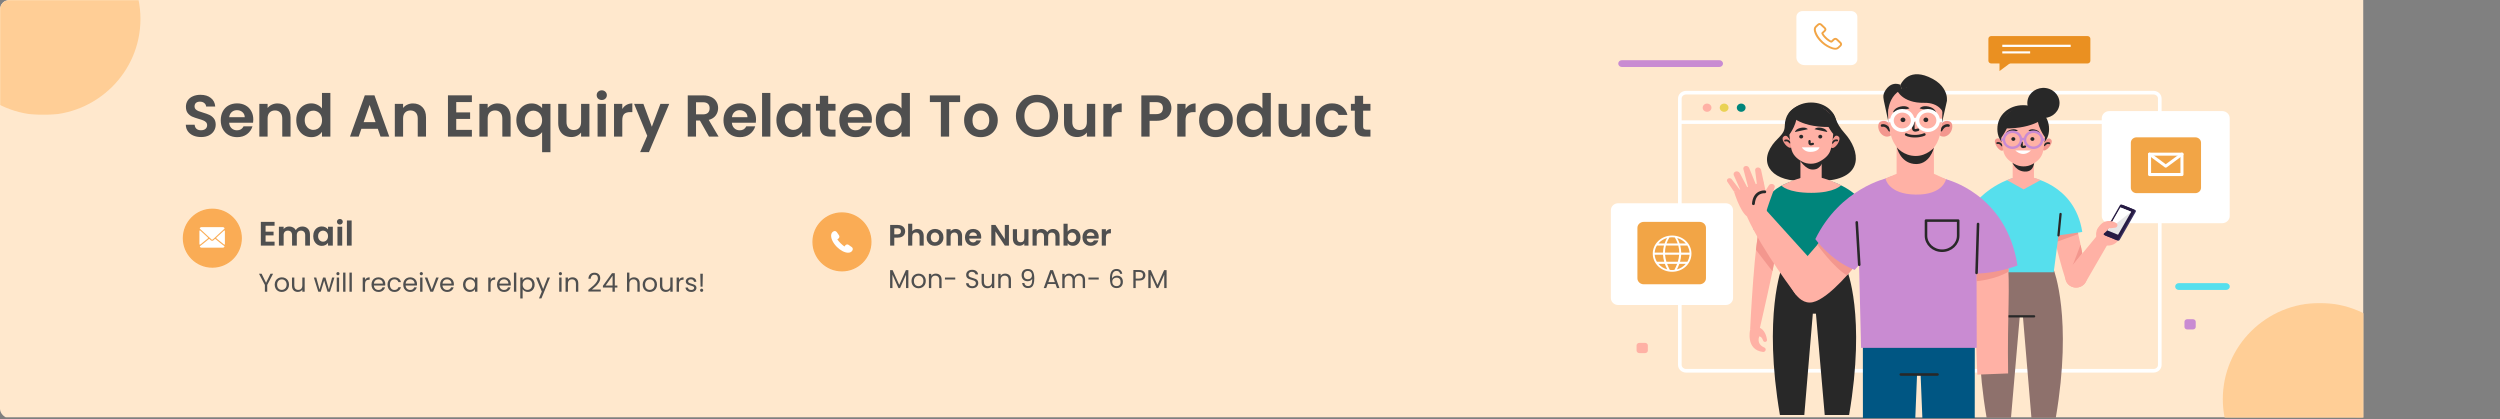 <svg width="1354" height="227" viewBox="0 0 1354 227" fill="none" xmlns="http://www.w3.org/2000/svg">
<rect x="0" y="0" width="1354" height="227" fill="#808080" stroke="none"/>
<g clip-path="url(#clip0_233_5868)">
<rect width="1279.93" height="226" fill="#FFE8CD"/>
<mask id="mask0_233_5868" style="mask-type:alpha" maskUnits="userSpaceOnUse" x="0" y="0" width="88" height="63">
<rect width="87.818" height="62.339" fill="#F2994A"/>
</mask>
<g mask="url(#mask0_233_5868)">
<ellipse cx="23.514" cy="10.276" rx="52.553" ry="52.063" fill="#FFCE96"/>
</g>
<mask id="mask1_233_5868" style="mask-type:alpha" maskUnits="userSpaceOnUse" x="1192" y="163" width="88" height="64">
<rect width="87.818" height="62.339" transform="matrix(-1 -0.001 0.001 -1 1279.93 226.438)" fill="#D9D9D9"/>
</mask>
<g mask="url(#mask1_233_5868)">
<ellipse cx="52.553" cy="52.063" rx="52.553" ry="52.063" transform="matrix(-1 -0.001 0.001 -1 1308.93 268.258)" fill="#FFCE96"/>
</g>
<circle cx="115" cy="129" r="15.629" fill="#FAAC55" stroke="#FAAC55" stroke-width="0.743"/>
<path d="M143.841 122.248V125.464H148.161V127.504H143.841V130.905H148.712V133H141.268V120.152H148.712V122.248H143.841ZM163.696 122.67C164.946 122.67 165.951 123.056 166.71 123.828C167.482 124.588 167.868 125.654 167.868 127.026V133H165.295V127.376C165.295 126.579 165.093 125.973 164.689 125.556C164.284 125.127 163.733 124.913 163.034 124.913C162.336 124.913 161.778 125.127 161.362 125.556C160.957 125.973 160.755 126.579 160.755 127.376V133H158.182V127.376C158.182 126.579 157.98 125.973 157.575 125.556C157.171 125.127 156.62 124.913 155.921 124.913C155.211 124.913 154.647 125.127 154.23 125.556C153.826 125.973 153.624 126.579 153.624 127.376V133H151.051V122.817H153.624V124.049C153.955 123.62 154.377 123.283 154.892 123.038C155.419 122.793 155.995 122.67 156.62 122.67C157.416 122.67 158.127 122.842 158.752 123.185C159.377 123.516 159.861 123.994 160.204 124.619C160.535 124.031 161.013 123.559 161.637 123.203C162.275 122.848 162.961 122.67 163.696 122.67ZM169.648 127.872C169.648 126.843 169.851 125.93 170.255 125.133C170.672 124.337 171.229 123.724 171.927 123.295C172.638 122.866 173.429 122.652 174.299 122.652C175.058 122.652 175.72 122.805 176.284 123.112C176.859 123.418 177.319 123.804 177.662 124.269V122.817H180.254V133H177.662V131.511C177.331 131.989 176.872 132.387 176.284 132.706C175.708 133.012 175.04 133.165 174.28 133.165C173.422 133.165 172.638 132.945 171.927 132.504C171.229 132.063 170.672 131.444 170.255 130.647C169.851 129.839 169.648 128.914 169.648 127.872ZM177.662 127.909C177.662 127.284 177.54 126.751 177.294 126.31C177.049 125.856 176.719 125.513 176.302 125.28C175.885 125.035 175.438 124.913 174.96 124.913C174.482 124.913 174.041 125.029 173.637 125.262C173.232 125.495 172.902 125.838 172.644 126.291C172.399 126.732 172.277 127.259 172.277 127.872C172.277 128.485 172.399 129.024 172.644 129.489C172.902 129.943 173.232 130.292 173.637 130.537C174.053 130.782 174.495 130.905 174.96 130.905C175.438 130.905 175.885 130.788 176.302 130.555C176.719 130.31 177.049 129.967 177.294 129.526C177.54 129.073 177.662 128.534 177.662 127.909ZM184.072 121.604C183.618 121.604 183.239 121.463 182.932 121.182C182.638 120.888 182.491 120.526 182.491 120.097C182.491 119.668 182.638 119.313 182.932 119.031C183.239 118.737 183.618 118.59 184.072 118.59C184.525 118.59 184.899 118.737 185.193 119.031C185.499 119.313 185.652 119.668 185.652 120.097C185.652 120.526 185.499 120.888 185.193 121.182C184.899 121.463 184.525 121.604 184.072 121.604ZM185.34 122.817V133H182.767V122.817H185.34ZM190.456 119.399V133H187.882V119.399H190.456Z" fill="#4F4F4F"/>
<path d="M147.91 148.242L144.732 154.318V158H143.458V154.318L140.266 148.242H141.68L144.088 153.184L146.496 148.242H147.91ZM152.6 158.126C151.881 158.126 151.228 157.963 150.64 157.636C150.061 157.309 149.604 156.847 149.268 156.25C148.941 155.643 148.778 154.943 148.778 154.15C148.778 153.366 148.946 152.675 149.282 152.078C149.627 151.471 150.094 151.009 150.682 150.692C151.27 150.365 151.928 150.202 152.656 150.202C153.384 150.202 154.042 150.365 154.63 150.692C155.218 151.009 155.68 151.467 156.016 152.064C156.361 152.661 156.534 153.357 156.534 154.15C156.534 154.943 156.356 155.643 156.002 156.25C155.656 156.847 155.185 157.309 154.588 157.636C153.99 157.963 153.328 158.126 152.6 158.126ZM152.6 157.006C153.057 157.006 153.486 156.899 153.888 156.684C154.289 156.469 154.611 156.147 154.854 155.718C155.106 155.289 155.232 154.766 155.232 154.15C155.232 153.534 155.11 153.011 154.868 152.582C154.625 152.153 154.308 151.835 153.916 151.63C153.524 151.415 153.099 151.308 152.642 151.308C152.175 151.308 151.746 151.415 151.354 151.63C150.971 151.835 150.663 152.153 150.43 152.582C150.196 153.011 150.08 153.534 150.08 154.15C150.08 154.775 150.192 155.303 150.416 155.732C150.649 156.161 150.957 156.483 151.34 156.698C151.722 156.903 152.142 157.006 152.6 157.006ZM165.013 150.328V158H163.739V156.866C163.496 157.258 163.156 157.566 162.717 157.79C162.288 158.005 161.812 158.112 161.289 158.112C160.692 158.112 160.155 157.991 159.679 157.748C159.203 157.496 158.825 157.123 158.545 156.628C158.274 156.133 158.139 155.531 158.139 154.822V150.328H159.399V154.654C159.399 155.41 159.59 155.993 159.973 156.404C160.356 156.805 160.878 157.006 161.541 157.006C162.222 157.006 162.759 156.796 163.151 156.376C163.543 155.956 163.739 155.345 163.739 154.542V150.328H165.013ZM181.116 150.328L178.722 158H177.406L175.558 151.91L173.71 158H172.394L169.986 150.328H171.288L173.052 156.768L174.956 150.328H176.258L178.12 156.782L179.856 150.328H181.116ZM183.039 149.082C182.796 149.082 182.591 148.998 182.423 148.83C182.255 148.662 182.171 148.457 182.171 148.214C182.171 147.971 182.255 147.766 182.423 147.598C182.591 147.43 182.796 147.346 183.039 147.346C183.272 147.346 183.468 147.43 183.627 147.598C183.795 147.766 183.879 147.971 183.879 148.214C183.879 148.457 183.795 148.662 183.627 148.83C183.468 148.998 183.272 149.082 183.039 149.082ZM183.655 150.328V158H182.381V150.328H183.655ZM187.1 147.64V158H185.826V147.64H187.1ZM190.545 147.64V158H189.271V147.64H190.545ZM197.723 151.574C197.947 151.135 198.264 150.795 198.675 150.552C199.095 150.309 199.604 150.188 200.201 150.188V151.504H199.865C198.437 151.504 197.723 152.279 197.723 153.828V158H196.449V150.328H197.723V151.574ZM208.672 153.87C208.672 154.113 208.658 154.369 208.63 154.64H202.498C202.544 155.396 202.801 155.989 203.268 156.418C203.744 156.838 204.318 157.048 204.99 157.048C205.54 157.048 205.998 156.922 206.362 156.67C206.735 156.409 206.996 156.063 207.146 155.634H208.518C208.312 156.371 207.902 156.973 207.286 157.44C206.67 157.897 205.904 158.126 204.99 158.126C204.262 158.126 203.608 157.963 203.03 157.636C202.46 157.309 202.012 156.847 201.686 156.25C201.359 155.643 201.196 154.943 201.196 154.15C201.196 153.357 201.354 152.661 201.672 152.064C201.989 151.467 202.432 151.009 203.002 150.692C203.58 150.365 204.243 150.202 204.99 150.202C205.718 150.202 206.362 150.361 206.922 150.678C207.482 150.995 207.911 151.434 208.21 151.994C208.518 152.545 208.672 153.17 208.672 153.87ZM207.356 153.604C207.356 153.119 207.248 152.703 207.034 152.358C206.819 152.003 206.525 151.737 206.152 151.56C205.788 151.373 205.382 151.28 204.934 151.28C204.29 151.28 203.739 151.485 203.282 151.896C202.834 152.307 202.577 152.876 202.512 153.604H207.356ZM209.877 154.15C209.877 153.357 210.036 152.666 210.353 152.078C210.671 151.481 211.109 151.019 211.669 150.692C212.239 150.365 212.887 150.202 213.615 150.202C214.558 150.202 215.333 150.431 215.939 150.888C216.555 151.345 216.961 151.98 217.157 152.792H215.785C215.655 152.325 215.398 151.957 215.015 151.686C214.642 151.415 214.175 151.28 213.615 151.28C212.887 151.28 212.299 151.532 211.851 152.036C211.403 152.531 211.179 153.235 211.179 154.15C211.179 155.074 211.403 155.788 211.851 156.292C212.299 156.796 212.887 157.048 213.615 157.048C214.175 157.048 214.642 156.917 215.015 156.656C215.389 156.395 215.645 156.021 215.785 155.536H217.157C216.952 156.32 216.541 156.95 215.925 157.426C215.309 157.893 214.539 158.126 213.615 158.126C212.887 158.126 212.239 157.963 211.669 157.636C211.109 157.309 210.671 156.847 210.353 156.25C210.036 155.653 209.877 154.953 209.877 154.15ZM225.857 153.87C225.857 154.113 225.843 154.369 225.815 154.64H219.683C219.73 155.396 219.987 155.989 220.453 156.418C220.929 156.838 221.503 157.048 222.175 157.048C222.726 157.048 223.183 156.922 223.547 156.67C223.921 156.409 224.182 156.063 224.331 155.634H225.703C225.498 156.371 225.087 156.973 224.471 157.44C223.855 157.897 223.09 158.126 222.175 158.126C221.447 158.126 220.794 157.963 220.215 157.636C219.646 157.309 219.198 156.847 218.871 156.25C218.545 155.643 218.381 154.943 218.381 154.15C218.381 153.357 218.54 152.661 218.857 152.064C219.175 151.467 219.618 151.009 220.187 150.692C220.766 150.365 221.429 150.202 222.175 150.202C222.903 150.202 223.547 150.361 224.107 150.678C224.667 150.995 225.097 151.434 225.395 151.994C225.703 152.545 225.857 153.17 225.857 153.87ZM224.541 153.604C224.541 153.119 224.434 152.703 224.219 152.358C224.005 152.003 223.711 151.737 223.337 151.56C222.973 151.373 222.567 151.28 222.119 151.28C221.475 151.28 220.925 151.485 220.467 151.896C220.019 152.307 219.763 152.876 219.697 153.604H224.541ZM228.197 149.082C227.954 149.082 227.749 148.998 227.581 148.83C227.413 148.662 227.329 148.457 227.329 148.214C227.329 147.971 227.413 147.766 227.581 147.598C227.749 147.43 227.954 147.346 228.197 147.346C228.43 147.346 228.626 147.43 228.785 147.598C228.953 147.766 229.037 147.971 229.037 148.214C229.037 148.457 228.953 148.662 228.785 148.83C228.626 148.998 228.43 149.082 228.197 149.082ZM228.813 150.328V158H227.539V150.328H228.813ZM233.84 156.824L236.22 150.328H237.578L234.568 158H233.084L230.074 150.328H231.446L233.84 156.824ZM245.832 153.87C245.832 154.113 245.818 154.369 245.79 154.64H239.658C239.705 155.396 239.961 155.989 240.428 156.418C240.904 156.838 241.478 157.048 242.15 157.048C242.701 157.048 243.158 156.922 243.522 156.67C243.895 156.409 244.157 156.063 244.306 155.634H245.678C245.473 156.371 245.062 156.973 244.446 157.44C243.83 157.897 243.065 158.126 242.15 158.126C241.422 158.126 240.769 157.963 240.19 157.636C239.621 157.309 239.173 156.847 238.846 156.25C238.519 155.643 238.356 154.943 238.356 154.15C238.356 153.357 238.515 152.661 238.832 152.064C239.149 151.467 239.593 151.009 240.162 150.692C240.741 150.365 241.403 150.202 242.15 150.202C242.878 150.202 243.522 150.361 244.082 150.678C244.642 150.995 245.071 151.434 245.37 151.994C245.678 152.545 245.832 153.17 245.832 153.87ZM244.516 153.604C244.516 153.119 244.409 152.703 244.194 152.358C243.979 152.003 243.685 151.737 243.312 151.56C242.948 151.373 242.542 151.28 242.094 151.28C241.45 151.28 240.899 151.485 240.442 151.896C239.994 152.307 239.737 152.876 239.672 153.604H244.516ZM250.77 154.136C250.77 153.352 250.929 152.666 251.246 152.078C251.563 151.481 251.997 151.019 252.548 150.692C253.108 150.365 253.729 150.202 254.41 150.202C255.082 150.202 255.665 150.347 256.16 150.636C256.655 150.925 257.023 151.289 257.266 151.728V150.328H258.554V158H257.266V156.572C257.014 157.02 256.636 157.393 256.132 157.692C255.637 157.981 255.059 158.126 254.396 158.126C253.715 158.126 253.099 157.958 252.548 157.622C251.997 157.286 251.563 156.815 251.246 156.208C250.929 155.601 250.77 154.911 250.77 154.136ZM257.266 154.15C257.266 153.571 257.149 153.067 256.916 152.638C256.683 152.209 256.365 151.882 255.964 151.658C255.572 151.425 255.138 151.308 254.662 151.308C254.186 151.308 253.752 151.42 253.36 151.644C252.968 151.868 252.655 152.195 252.422 152.624C252.189 153.053 252.072 153.557 252.072 154.136C252.072 154.724 252.189 155.237 252.422 155.676C252.655 156.105 252.968 156.437 253.36 156.67C253.752 156.894 254.186 157.006 254.662 157.006C255.138 157.006 255.572 156.894 255.964 156.67C256.365 156.437 256.683 156.105 256.916 155.676C257.149 155.237 257.266 154.729 257.266 154.15ZM265.713 151.574C265.937 151.135 266.255 150.795 266.665 150.552C267.085 150.309 267.594 150.188 268.191 150.188V151.504H267.855C266.427 151.504 265.713 152.279 265.713 153.828V158H264.439V150.328H265.713V151.574ZM276.662 153.87C276.662 154.113 276.648 154.369 276.62 154.64H270.488C270.535 155.396 270.791 155.989 271.258 156.418C271.734 156.838 272.308 157.048 272.98 157.048C273.531 157.048 273.988 156.922 274.352 156.67C274.725 156.409 274.987 156.063 275.136 155.634H276.508C276.303 156.371 275.892 156.973 275.276 157.44C274.66 157.897 273.895 158.126 272.98 158.126C272.252 158.126 271.599 157.963 271.02 157.636C270.451 157.309 270.003 156.847 269.676 156.25C269.349 155.643 269.186 154.943 269.186 154.15C269.186 153.357 269.345 152.661 269.662 152.064C269.979 151.467 270.423 151.009 270.992 150.692C271.571 150.365 272.233 150.202 272.98 150.202C273.708 150.202 274.352 150.361 274.912 150.678C275.472 150.995 275.901 151.434 276.2 151.994C276.508 152.545 276.662 153.17 276.662 153.87ZM275.346 153.604C275.346 153.119 275.239 152.703 275.024 152.358C274.809 152.003 274.515 151.737 274.142 151.56C273.778 151.373 273.372 151.28 272.924 151.28C272.28 151.28 271.729 151.485 271.272 151.896C270.824 152.307 270.567 152.876 270.502 153.604H275.346ZM279.618 147.64V158H278.344V147.64H279.618ZM283.063 151.742C283.315 151.303 283.688 150.939 284.183 150.65C284.687 150.351 285.27 150.202 285.933 150.202C286.614 150.202 287.23 150.365 287.781 150.692C288.341 151.019 288.78 151.481 289.097 152.078C289.414 152.666 289.573 153.352 289.573 154.136C289.573 154.911 289.414 155.601 289.097 156.208C288.78 156.815 288.341 157.286 287.781 157.622C287.23 157.958 286.614 158.126 285.933 158.126C285.28 158.126 284.701 157.981 284.197 157.692C283.702 157.393 283.324 157.025 283.063 156.586V161.64H281.789V150.328H283.063V151.742ZM288.271 154.136C288.271 153.557 288.154 153.053 287.921 152.624C287.688 152.195 287.37 151.868 286.969 151.644C286.577 151.42 286.143 151.308 285.667 151.308C285.2 151.308 284.766 151.425 284.365 151.658C283.973 151.882 283.656 152.213 283.413 152.652C283.18 153.081 283.063 153.581 283.063 154.15C283.063 154.729 283.18 155.237 283.413 155.676C283.656 156.105 283.973 156.437 284.365 156.67C284.766 156.894 285.2 157.006 285.667 157.006C286.143 157.006 286.577 156.894 286.969 156.67C287.37 156.437 287.688 156.105 287.921 155.676C288.154 155.237 288.271 154.724 288.271 154.136ZM297.858 150.328L293.238 161.612H291.922L293.434 157.916L290.34 150.328H291.754L294.162 156.544L296.542 150.328H297.858ZM303.529 149.082C303.286 149.082 303.081 148.998 302.913 148.83C302.745 148.662 302.661 148.457 302.661 148.214C302.661 147.971 302.745 147.766 302.913 147.598C303.081 147.43 303.286 147.346 303.529 147.346C303.762 147.346 303.958 147.43 304.117 147.598C304.285 147.766 304.369 147.971 304.369 148.214C304.369 148.457 304.285 148.662 304.117 148.83C303.958 148.998 303.762 149.082 303.529 149.082ZM304.145 150.328V158H302.871V150.328H304.145ZM310.054 150.188C310.988 150.188 311.744 150.473 312.322 151.042C312.901 151.602 313.19 152.414 313.19 153.478V158H311.93V153.66C311.93 152.895 311.739 152.311 311.356 151.91C310.974 151.499 310.451 151.294 309.788 151.294C309.116 151.294 308.58 151.504 308.178 151.924C307.786 152.344 307.59 152.955 307.59 153.758V158H306.316V150.328H307.59V151.42C307.842 151.028 308.183 150.725 308.612 150.51C309.051 150.295 309.532 150.188 310.054 150.188ZM318.64 156.978C319.825 156.026 320.754 155.247 321.426 154.64C322.098 154.024 322.662 153.385 323.12 152.722C323.586 152.05 323.82 151.392 323.82 150.748C323.82 150.141 323.67 149.665 323.372 149.32C323.082 148.965 322.611 148.788 321.958 148.788C321.323 148.788 320.828 148.989 320.474 149.39C320.128 149.782 319.942 150.309 319.914 150.972H318.682C318.719 149.927 319.036 149.119 319.634 148.55C320.231 147.981 321.001 147.696 321.944 147.696C322.905 147.696 323.666 147.962 324.226 148.494C324.795 149.026 325.08 149.759 325.08 150.692C325.08 151.467 324.846 152.223 324.38 152.96C323.922 153.688 323.4 154.332 322.812 154.892C322.224 155.443 321.472 156.087 320.558 156.824H325.374V157.888H318.64V156.978ZM326.539 155.746V154.78L331.453 147.976H332.979V154.64H334.379V155.746H332.979V158H331.719V155.746H326.539ZM331.775 149.306L328.009 154.64H331.775V149.306ZM343.402 150.188C343.98 150.188 344.503 150.314 344.97 150.566C345.436 150.809 345.8 151.177 346.062 151.672C346.332 152.167 346.468 152.769 346.468 153.478V158H345.208V153.66C345.208 152.895 345.016 152.311 344.634 151.91C344.251 151.499 343.728 151.294 343.066 151.294C342.394 151.294 341.857 151.504 341.456 151.924C341.064 152.344 340.868 152.955 340.868 153.758V158H339.594V147.64H340.868V151.42C341.12 151.028 341.465 150.725 341.904 150.51C342.352 150.295 342.851 150.188 343.402 150.188ZM351.895 158.126C351.176 158.126 350.523 157.963 349.935 157.636C349.356 157.309 348.899 156.847 348.563 156.25C348.236 155.643 348.073 154.943 348.073 154.15C348.073 153.366 348.241 152.675 348.577 152.078C348.922 151.471 349.389 151.009 349.977 150.692C350.565 150.365 351.223 150.202 351.951 150.202C352.679 150.202 353.337 150.365 353.925 150.692C354.513 151.009 354.975 151.467 355.311 152.064C355.656 152.661 355.829 153.357 355.829 154.15C355.829 154.943 355.651 155.643 355.297 156.25C354.951 156.847 354.48 157.309 353.883 157.636C353.285 157.963 352.623 158.126 351.895 158.126ZM351.895 157.006C352.352 157.006 352.781 156.899 353.183 156.684C353.584 156.469 353.906 156.147 354.149 155.718C354.401 155.289 354.527 154.766 354.527 154.15C354.527 153.534 354.405 153.011 354.163 152.582C353.92 152.153 353.603 151.835 353.211 151.63C352.819 151.415 352.394 151.308 351.937 151.308C351.47 151.308 351.041 151.415 350.649 151.63C350.266 151.835 349.958 152.153 349.725 152.582C349.491 153.011 349.375 153.534 349.375 154.15C349.375 154.775 349.487 155.303 349.711 155.732C349.944 156.161 350.252 156.483 350.635 156.698C351.017 156.903 351.437 157.006 351.895 157.006ZM364.308 150.328V158H363.034V156.866C362.791 157.258 362.45 157.566 362.012 157.79C361.582 158.005 361.106 158.112 360.584 158.112C359.986 158.112 359.45 157.991 358.974 157.748C358.498 157.496 358.12 157.123 357.84 156.628C357.569 156.133 357.434 155.531 357.434 154.822V150.328H358.694V154.654C358.694 155.41 358.885 155.993 359.268 156.404C359.65 156.805 360.173 157.006 360.836 157.006C361.517 157.006 362.054 156.796 362.446 156.376C362.838 155.956 363.034 155.345 363.034 154.542V150.328H364.308ZM367.733 151.574C367.957 151.135 368.274 150.795 368.685 150.552C369.105 150.309 369.614 150.188 370.211 150.188V151.504H369.875C368.447 151.504 367.733 152.279 367.733 153.828V158H366.459V150.328H367.733V151.574ZM374.398 158.126C373.81 158.126 373.282 158.028 372.816 157.832C372.349 157.627 371.98 157.347 371.71 156.992C371.439 156.628 371.29 156.213 371.262 155.746H372.578C372.615 156.129 372.792 156.441 373.11 156.684C373.436 156.927 373.861 157.048 374.384 157.048C374.869 157.048 375.252 156.941 375.532 156.726C375.812 156.511 375.952 156.241 375.952 155.914C375.952 155.578 375.802 155.331 375.504 155.172C375.205 155.004 374.743 154.841 374.118 154.682C373.548 154.533 373.082 154.383 372.718 154.234C372.363 154.075 372.055 153.847 371.794 153.548C371.542 153.24 371.416 152.839 371.416 152.344C371.416 151.952 371.532 151.593 371.766 151.266C371.999 150.939 372.33 150.683 372.76 150.496C373.189 150.3 373.679 150.202 374.23 150.202C375.079 150.202 375.765 150.417 376.288 150.846C376.81 151.275 377.09 151.863 377.128 152.61H375.854C375.826 152.209 375.662 151.887 375.364 151.644C375.074 151.401 374.682 151.28 374.188 151.28C373.73 151.28 373.366 151.378 373.096 151.574C372.825 151.77 372.69 152.027 372.69 152.344C372.69 152.596 372.769 152.806 372.928 152.974C373.096 153.133 373.301 153.263 373.544 153.366C373.796 153.459 374.141 153.567 374.58 153.688C375.13 153.837 375.578 153.987 375.924 154.136C376.269 154.276 376.563 154.491 376.806 154.78C377.058 155.069 377.188 155.447 377.198 155.914C377.198 156.334 377.081 156.712 376.848 157.048C376.614 157.384 376.283 157.65 375.854 157.846C375.434 158.033 374.948 158.126 374.398 158.126ZM380.648 148.242L380.494 155.242H379.43L379.276 148.242H380.648ZM380.018 158.084C379.775 158.084 379.57 158 379.402 157.832C379.234 157.664 379.15 157.459 379.15 157.216C379.15 156.973 379.234 156.768 379.402 156.6C379.57 156.432 379.775 156.348 380.018 156.348C380.251 156.348 380.447 156.432 380.606 156.6C380.774 156.768 380.858 156.973 380.858 157.216C380.858 157.459 380.774 157.664 380.606 157.832C380.447 158 380.251 158.084 380.018 158.084Z" fill="#4F4F4F"/>
<path d="M108.289 123.904C110.183 125.632 113.506 128.671 114.483 129.618C114.614 129.746 114.755 129.811 114.901 129.811C115.047 129.811 115.187 129.747 115.318 129.62C116.296 128.671 119.619 125.632 121.513 123.904C121.631 123.797 121.649 123.608 121.553 123.477C121.333 123.174 121.003 123 120.651 123H109.151C108.799 123 108.469 123.174 108.249 123.477C108.153 123.608 108.171 123.797 108.289 123.904Z" fill="white"/>
<path d="M121.631 124.841C121.529 124.789 121.409 124.807 121.324 124.885C120.084 126.018 118.45 127.514 117.217 128.655C117.152 128.715 117.116 128.803 117.117 128.896C117.119 128.987 117.158 129.074 117.225 129.132C118.37 130.119 120.096 131.478 121.342 132.444C121.392 132.483 121.451 132.502 121.51 132.502C121.555 132.502 121.6 132.491 121.641 132.468C121.737 132.415 121.798 132.309 121.798 132.193V125.121C121.798 125.001 121.733 124.891 121.631 124.841Z" fill="white"/>
<path d="M108.455 132.444C109.702 131.478 111.428 130.119 112.573 129.131C112.64 129.074 112.679 128.987 112.681 128.895C112.682 128.803 112.646 128.715 112.581 128.655C111.348 127.513 109.714 126.017 108.473 124.885C108.388 124.807 108.268 124.79 108.167 124.84C108.065 124.891 108 125 108 125.121V132.192C108 132.309 108.06 132.415 108.156 132.468C108.198 132.491 108.243 132.502 108.288 132.502C108.347 132.502 108.406 132.482 108.455 132.444Z" fill="white"/>
<path d="M121.449 133.287C120.246 132.36 118.029 130.631 116.705 129.474C116.597 129.379 116.441 129.382 116.335 129.481C116.075 129.725 115.858 129.93 115.704 130.08C115.231 130.54 114.574 130.54 114.099 130.079C113.946 129.93 113.728 129.724 113.469 129.481C113.363 129.382 113.207 129.379 113.099 129.474C111.78 130.627 109.56 132.358 108.355 133.287C108.287 133.339 108.244 133.419 108.236 133.508C108.228 133.596 108.255 133.684 108.311 133.75C108.529 134.002 108.836 134.147 109.152 134.147H120.652C120.968 134.147 121.274 134.002 121.493 133.75C121.549 133.685 121.576 133.597 121.568 133.508C121.56 133.419 121.516 133.339 121.449 133.287Z" fill="white"/>
<circle cx="456" cy="131" r="15.629" fill="#FAAC55" stroke="#FAAC55" stroke-width="0.743"/>
<path d="M461.302 133.81L459.597 132.619C459.374 132.463 459.114 132.381 458.844 132.381C458.414 132.381 458.011 132.592 457.765 132.945L457.369 133.512C456.706 133.067 455.966 132.446 455.26 131.741C454.555 131.035 453.934 130.295 453.489 129.632L454.056 129.236C454.345 129.035 454.538 128.733 454.599 128.387C454.66 128.042 454.583 127.692 454.382 127.403L453.191 125.698C452.942 125.342 452.54 125.129 452.116 125.129C451.969 125.129 451.825 125.155 451.688 125.206C451.532 125.264 451.386 125.334 451.244 125.424L451.009 125.589C450.95 125.635 450.895 125.685 450.843 125.738C450.555 126.025 450.352 126.388 450.237 126.818C449.746 128.657 450.962 131.439 453.262 133.739C455.193 135.671 457.514 136.871 459.317 136.871H459.318C459.626 136.871 459.918 136.835 460.183 136.764C460.613 136.649 460.976 136.445 461.263 136.158C461.316 136.106 461.366 136.051 461.419 135.982L461.585 135.745C461.666 135.616 461.736 135.471 461.795 135.313C461.995 134.771 461.793 134.153 461.302 133.81Z" fill="white"/>
<path d="M490.248 125.288C490.248 125.885 490.104 126.445 489.816 126.968C489.539 127.491 489.096 127.912 488.488 128.232C487.891 128.552 487.133 128.712 486.216 128.712H484.344V133H482.104V121.832H486.216C487.08 121.832 487.816 121.981 488.424 122.28C489.032 122.579 489.485 122.989 489.784 123.512C490.093 124.035 490.248 124.627 490.248 125.288ZM486.12 126.904C486.739 126.904 487.197 126.765 487.496 126.488C487.795 126.2 487.944 125.8 487.944 125.288C487.944 124.2 487.336 123.656 486.12 123.656H484.344V126.904H486.12ZM496.83 124.008C497.502 124.008 498.1 124.157 498.622 124.456C499.145 124.744 499.55 125.176 499.838 125.752C500.137 126.317 500.286 127 500.286 127.8V133H498.046V128.104C498.046 127.4 497.87 126.861 497.518 126.488C497.166 126.104 496.686 125.912 496.078 125.912C495.46 125.912 494.969 126.104 494.606 126.488C494.254 126.861 494.078 127.4 494.078 128.104V133H491.838V121.16H494.078V125.24C494.366 124.856 494.75 124.557 495.23 124.344C495.71 124.12 496.244 124.008 496.83 124.008ZM506.353 133.144C505.499 133.144 504.731 132.957 504.049 132.584C503.366 132.2 502.827 131.661 502.433 130.968C502.049 130.275 501.857 129.475 501.857 128.568C501.857 127.661 502.054 126.861 502.449 126.168C502.854 125.475 503.403 124.941 504.097 124.568C504.79 124.184 505.563 123.992 506.417 123.992C507.27 123.992 508.043 124.184 508.737 124.568C509.43 124.941 509.974 125.475 510.369 126.168C510.774 126.861 510.977 127.661 510.977 128.568C510.977 129.475 510.769 130.275 510.352 130.968C509.947 131.661 509.393 132.2 508.689 132.584C507.995 132.957 507.217 133.144 506.353 133.144ZM506.353 131.192C506.758 131.192 507.137 131.096 507.489 130.904C507.851 130.701 508.139 130.403 508.353 130.008C508.566 129.613 508.673 129.133 508.673 128.568C508.673 127.725 508.449 127.08 508.001 126.632C507.563 126.173 507.025 125.944 506.385 125.944C505.745 125.944 505.206 126.173 504.769 126.632C504.342 127.08 504.129 127.725 504.129 128.568C504.129 129.411 504.337 130.061 504.753 130.52C505.179 130.968 505.713 131.192 506.353 131.192ZM517.532 124.008C518.588 124.008 519.441 124.344 520.092 125.016C520.742 125.677 521.068 126.605 521.068 127.8V133H518.828V128.104C518.828 127.4 518.652 126.861 518.3 126.488C517.948 126.104 517.468 125.912 516.86 125.912C516.241 125.912 515.75 126.104 515.388 126.488C515.036 126.861 514.86 127.4 514.86 128.104V133H512.62V124.136H514.86V125.24C515.158 124.856 515.537 124.557 515.996 124.344C516.465 124.12 516.977 124.008 517.532 124.008ZM531.438 128.376C531.438 128.696 531.416 128.984 531.374 129.24H524.894C524.947 129.88 525.171 130.381 525.566 130.744C525.96 131.107 526.446 131.288 527.022 131.288C527.854 131.288 528.446 130.931 528.798 130.216H531.214C530.958 131.069 530.467 131.773 529.742 132.328C529.016 132.872 528.126 133.144 527.07 133.144C526.216 133.144 525.448 132.957 524.766 132.584C524.094 132.2 523.566 131.661 523.182 130.968C522.808 130.275 522.622 129.475 522.622 128.568C522.622 127.651 522.808 126.845 523.182 126.152C523.555 125.459 524.078 124.925 524.75 124.552C525.422 124.179 526.195 123.992 527.07 123.992C527.912 123.992 528.664 124.173 529.326 124.536C529.998 124.899 530.515 125.416 530.878 126.088C531.251 126.749 531.438 127.512 531.438 128.376ZM529.118 127.736C529.107 127.16 528.899 126.701 528.494 126.36C528.088 126.008 527.592 125.832 527.006 125.832C526.451 125.832 525.982 126.003 525.598 126.344C525.224 126.675 524.995 127.139 524.91 127.736H529.118ZM546.437 133H544.197L539.125 125.336V133H536.885V121.816H539.125L544.197 129.496V121.816H546.437V133ZM557.019 124.136V133H554.763V131.88C554.475 132.264 554.096 132.568 553.627 132.792C553.168 133.005 552.667 133.112 552.123 133.112C551.43 133.112 550.816 132.968 550.283 132.68C549.75 132.381 549.328 131.949 549.019 131.384C548.72 130.808 548.571 130.125 548.571 129.336V124.136H550.811V129.016C550.811 129.72 550.987 130.264 551.339 130.648C551.691 131.021 552.171 131.208 552.779 131.208C553.398 131.208 553.883 131.021 554.235 130.648C554.587 130.264 554.763 129.72 554.763 129.016V124.136H557.019ZM570.237 124.008C571.325 124.008 572.2 124.344 572.861 125.016C573.533 125.677 573.869 126.605 573.869 127.8V133H571.629V128.104C571.629 127.411 571.453 126.883 571.101 126.52C570.749 126.147 570.269 125.96 569.661 125.96C569.053 125.96 568.568 126.147 568.205 126.52C567.853 126.883 567.677 127.411 567.677 128.104V133H565.437V128.104C565.437 127.411 565.261 126.883 564.909 126.52C564.557 126.147 564.077 125.96 563.469 125.96C562.85 125.96 562.36 126.147 561.997 126.52C561.645 126.883 561.469 127.411 561.469 128.104V133H559.229V124.136H561.469V125.208C561.757 124.835 562.125 124.541 562.573 124.328C563.032 124.115 563.533 124.008 564.077 124.008C564.77 124.008 565.389 124.157 565.933 124.456C566.477 124.744 566.898 125.16 567.197 125.704C567.485 125.192 567.901 124.781 568.445 124.472C569 124.163 569.597 124.008 570.237 124.008ZM578.235 125.432C578.523 125.005 578.917 124.659 579.419 124.392C579.931 124.125 580.512 123.992 581.163 123.992C581.92 123.992 582.603 124.179 583.211 124.552C583.829 124.925 584.315 125.459 584.667 126.152C585.029 126.835 585.211 127.629 585.211 128.536C585.211 129.443 585.029 130.248 584.667 130.952C584.315 131.645 583.829 132.184 583.211 132.568C582.603 132.952 581.92 133.144 581.163 133.144C580.501 133.144 579.92 133.016 579.419 132.76C578.928 132.493 578.533 132.152 578.235 131.736V133H575.995V121.16H578.235V125.432ZM582.923 128.536C582.923 128.003 582.811 127.544 582.587 127.16C582.373 126.765 582.085 126.467 581.723 126.264C581.371 126.061 580.987 125.96 580.571 125.96C580.165 125.96 579.781 126.067 579.419 126.28C579.067 126.483 578.779 126.781 578.555 127.176C578.341 127.571 578.235 128.035 578.235 128.568C578.235 129.101 578.341 129.565 578.555 129.96C578.779 130.355 579.067 130.659 579.419 130.872C579.781 131.075 580.165 131.176 580.571 131.176C580.987 131.176 581.371 131.069 581.723 130.856C582.085 130.643 582.373 130.339 582.587 129.944C582.811 129.549 582.923 129.08 582.923 128.536ZM595.078 128.376C595.078 128.696 595.057 128.984 595.014 129.24H588.534C588.588 129.88 588.812 130.381 589.206 130.744C589.601 131.107 590.086 131.288 590.662 131.288C591.494 131.288 592.086 130.931 592.438 130.216H594.854C594.598 131.069 594.108 131.773 593.382 132.328C592.657 132.872 591.766 133.144 590.71 133.144C589.857 133.144 589.089 132.957 588.406 132.584C587.734 132.2 587.206 131.661 586.822 130.968C586.449 130.275 586.262 129.475 586.262 128.568C586.262 127.651 586.449 126.845 586.822 126.152C587.196 125.459 587.718 124.925 588.39 124.552C589.062 124.179 589.836 123.992 590.71 123.992C591.553 123.992 592.305 124.173 592.966 124.536C593.638 124.899 594.156 125.416 594.518 126.088C594.892 126.749 595.078 127.512 595.078 128.376ZM592.758 127.736C592.748 127.16 592.54 126.701 592.134 126.36C591.729 126.008 591.233 125.832 590.646 125.832C590.092 125.832 589.622 126.003 589.238 126.344C588.865 126.675 588.636 127.139 588.55 127.736H592.758ZM598.953 125.512C599.241 125.043 599.615 124.675 600.073 124.408C600.543 124.141 601.076 124.008 601.673 124.008V126.36H601.081C600.377 126.36 599.844 126.525 599.481 126.856C599.129 127.187 598.953 127.763 598.953 128.584V133H596.713V124.136H598.953V125.512Z" fill="#4F4F4F"/>
<path d="M491.976 146.312V156H490.702V148.776L487.482 156H486.586L483.352 148.762V156H482.078V146.312H483.45L487.034 154.32L490.618 146.312H491.976ZM497.483 156.126C496.764 156.126 496.111 155.963 495.523 155.636C494.944 155.309 494.487 154.847 494.151 154.25C493.824 153.643 493.661 152.943 493.661 152.15C493.661 151.366 493.829 150.675 494.165 150.078C494.51 149.471 494.977 149.009 495.565 148.692C496.153 148.365 496.811 148.202 497.539 148.202C498.267 148.202 498.925 148.365 499.513 148.692C500.101 149.009 500.563 149.467 500.899 150.064C501.244 150.661 501.417 151.357 501.417 152.15C501.417 152.943 501.239 153.643 500.885 154.25C500.539 154.847 500.068 155.309 499.471 155.636C498.873 155.963 498.211 156.126 497.483 156.126ZM497.483 155.006C497.94 155.006 498.369 154.899 498.771 154.684C499.172 154.469 499.494 154.147 499.737 153.718C499.989 153.289 500.115 152.766 500.115 152.15C500.115 151.534 499.993 151.011 499.751 150.582C499.508 150.153 499.191 149.835 498.799 149.63C498.407 149.415 497.982 149.308 497.525 149.308C497.058 149.308 496.629 149.415 496.237 149.63C495.854 149.835 495.546 150.153 495.313 150.582C495.079 151.011 494.963 151.534 494.963 152.15C494.963 152.775 495.075 153.303 495.299 153.732C495.532 154.161 495.84 154.483 496.223 154.698C496.605 154.903 497.025 155.006 497.483 155.006ZM506.83 148.188C507.763 148.188 508.519 148.473 509.098 149.042C509.676 149.602 509.966 150.414 509.966 151.478V156H508.706V151.66C508.706 150.895 508.514 150.311 508.132 149.91C507.749 149.499 507.226 149.294 506.564 149.294C505.892 149.294 505.355 149.504 504.954 149.924C504.562 150.344 504.366 150.955 504.366 151.758V156H503.092V148.328H504.366V149.42C504.618 149.028 504.958 148.725 505.388 148.51C505.826 148.295 506.307 148.188 506.83 148.188ZM517.367 150.33V151.408H511.781V150.33H517.367ZM526.584 156.098C525.94 156.098 525.361 155.986 524.848 155.762C524.344 155.529 523.947 155.211 523.658 154.81C523.369 154.399 523.219 153.928 523.21 153.396H524.568C524.615 153.853 524.801 154.241 525.128 154.558C525.464 154.866 525.949 155.02 526.584 155.02C527.191 155.02 527.667 154.871 528.012 154.572C528.367 154.264 528.544 153.872 528.544 153.396C528.544 153.023 528.441 152.719 528.236 152.486C528.031 152.253 527.774 152.075 527.466 151.954C527.158 151.833 526.743 151.702 526.22 151.562C525.576 151.394 525.058 151.226 524.666 151.058C524.283 150.89 523.952 150.629 523.672 150.274C523.401 149.91 523.266 149.425 523.266 148.818C523.266 148.286 523.401 147.815 523.672 147.404C523.943 146.993 524.321 146.676 524.806 146.452C525.301 146.228 525.865 146.116 526.5 146.116C527.415 146.116 528.161 146.345 528.74 146.802C529.328 147.259 529.659 147.866 529.734 148.622H528.334C528.287 148.249 528.091 147.922 527.746 147.642C527.401 147.353 526.943 147.208 526.374 147.208C525.842 147.208 525.408 147.348 525.072 147.628C524.736 147.899 524.568 148.281 524.568 148.776C524.568 149.131 524.666 149.42 524.862 149.644C525.067 149.868 525.315 150.041 525.604 150.162C525.903 150.274 526.318 150.405 526.85 150.554C527.494 150.731 528.012 150.909 528.404 151.086C528.796 151.254 529.132 151.52 529.412 151.884C529.692 152.239 529.832 152.724 529.832 153.34C529.832 153.816 529.706 154.264 529.454 154.684C529.202 155.104 528.829 155.445 528.334 155.706C527.839 155.967 527.256 156.098 526.584 156.098ZM538.511 148.328V156H537.237V154.866C536.994 155.258 536.654 155.566 536.215 155.79C535.786 156.005 535.31 156.112 534.787 156.112C534.19 156.112 533.653 155.991 533.177 155.748C532.701 155.496 532.323 155.123 532.043 154.628C531.772 154.133 531.637 153.531 531.637 152.822V148.328H532.897V152.654C532.897 153.41 533.088 153.993 533.471 154.404C533.854 154.805 534.376 155.006 535.039 155.006C535.72 155.006 536.257 154.796 536.649 154.376C537.041 153.956 537.237 153.345 537.237 152.542V148.328H538.511ZM544.4 148.188C545.333 148.188 546.089 148.473 546.668 149.042C547.247 149.602 547.536 150.414 547.536 151.478V156H546.276V151.66C546.276 150.895 546.085 150.311 545.702 149.91C545.319 149.499 544.797 149.294 544.134 149.294C543.462 149.294 542.925 149.504 542.524 149.924C542.132 150.344 541.936 150.955 541.936 151.758V156H540.662V148.328H541.936V149.42C542.188 149.028 542.529 148.725 542.958 148.51C543.397 148.295 543.877 148.188 544.4 148.188ZM554.777 153.284C554.871 153.816 555.085 154.227 555.421 154.516C555.767 154.805 556.229 154.95 556.807 154.95C557.582 154.95 558.151 154.647 558.515 154.04C558.889 153.433 559.066 152.411 559.047 150.974C558.851 151.394 558.525 151.725 558.067 151.968C557.61 152.201 557.101 152.318 556.541 152.318C555.916 152.318 555.356 152.192 554.861 151.94C554.376 151.679 553.993 151.301 553.713 150.806C553.433 150.311 553.293 149.714 553.293 149.014C553.293 148.015 553.583 147.213 554.161 146.606C554.74 145.99 555.561 145.682 556.625 145.682C557.932 145.682 558.847 146.107 559.369 146.956C559.901 147.805 560.167 149.07 560.167 150.75C560.167 151.926 560.06 152.897 559.845 153.662C559.64 154.427 559.285 155.011 558.781 155.412C558.287 155.813 557.605 156.014 556.737 156.014C555.785 156.014 555.043 155.757 554.511 155.244C553.979 154.731 553.676 154.077 553.601 153.284H554.777ZM556.751 151.24C557.377 151.24 557.89 151.049 558.291 150.666C558.693 150.274 558.893 149.747 558.893 149.084C558.893 148.384 558.697 147.819 558.305 147.39C557.913 146.961 557.363 146.746 556.653 146.746C556 146.746 555.477 146.951 555.085 147.362C554.703 147.773 554.511 148.314 554.511 148.986C554.511 149.667 554.703 150.213 555.085 150.624C555.468 151.035 556.023 151.24 556.751 151.24ZM571.668 153.83H567.412L566.628 156H565.284L568.812 146.298H570.282L573.796 156H572.452L571.668 153.83ZM571.304 152.794L569.54 147.866L567.776 152.794H571.304ZM584.56 148.188C585.157 148.188 585.689 148.314 586.156 148.566C586.623 148.809 586.991 149.177 587.262 149.672C587.533 150.167 587.668 150.769 587.668 151.478V156H586.408V151.66C586.408 150.895 586.217 150.311 585.834 149.91C585.461 149.499 584.952 149.294 584.308 149.294C583.645 149.294 583.118 149.509 582.726 149.938C582.334 150.358 582.138 150.969 582.138 151.772V156H580.878V151.66C580.878 150.895 580.687 150.311 580.304 149.91C579.931 149.499 579.422 149.294 578.778 149.294C578.115 149.294 577.588 149.509 577.196 149.938C576.804 150.358 576.608 150.969 576.608 151.772V156H575.334V148.328H576.608V149.434C576.86 149.033 577.196 148.725 577.616 148.51C578.045 148.295 578.517 148.188 579.03 148.188C579.674 148.188 580.243 148.333 580.738 148.622C581.233 148.911 581.601 149.336 581.844 149.896C582.059 149.355 582.413 148.935 582.908 148.636C583.403 148.337 583.953 148.188 584.56 148.188ZM595.078 150.33V151.408H589.492V150.33H595.078ZM606.633 148.286C606.428 147.25 605.788 146.732 604.715 146.732C603.884 146.732 603.264 147.054 602.853 147.698C602.442 148.333 602.242 149.383 602.251 150.848C602.466 150.363 602.82 149.985 603.315 149.714C603.819 149.434 604.379 149.294 604.995 149.294C605.956 149.294 606.722 149.593 607.291 150.19C607.87 150.787 608.159 151.613 608.159 152.668C608.159 153.303 608.033 153.872 607.781 154.376C607.538 154.88 607.165 155.281 606.661 155.58C606.166 155.879 605.564 156.028 604.855 156.028C603.894 156.028 603.142 155.813 602.601 155.384C602.06 154.955 601.682 154.362 601.467 153.606C601.252 152.85 601.145 151.917 601.145 150.806C601.145 147.381 602.34 145.668 604.729 145.668C605.644 145.668 606.362 145.915 606.885 146.41C607.408 146.905 607.716 147.53 607.809 148.286H606.633ZM604.729 150.372C604.328 150.372 603.95 150.456 603.595 150.624C603.24 150.783 602.951 151.03 602.727 151.366C602.512 151.693 602.405 152.094 602.405 152.57C602.405 153.279 602.61 153.858 603.021 154.306C603.432 154.745 604.02 154.964 604.785 154.964C605.438 154.964 605.956 154.763 606.339 154.362C606.731 153.951 606.927 153.401 606.927 152.71C606.927 151.982 606.74 151.413 606.367 151.002C605.994 150.582 605.448 150.372 604.729 150.372ZM620.344 149.098C620.344 149.91 620.064 150.587 619.504 151.128C618.954 151.66 618.109 151.926 616.97 151.926H615.094V156H613.82V146.242H616.97C618.072 146.242 618.907 146.508 619.476 147.04C620.055 147.572 620.344 148.258 620.344 149.098ZM616.97 150.876C617.68 150.876 618.202 150.722 618.538 150.414C618.874 150.106 619.042 149.667 619.042 149.098C619.042 147.894 618.352 147.292 616.97 147.292H615.094V150.876H616.97ZM631.826 146.312V156H630.552V148.776L627.332 156H626.436L623.202 148.762V156H621.928V146.312H623.3L626.884 154.32L630.468 146.312H631.826Z" fill="#4F4F4F"/>
<path d="M108.92 74.224C107.363 74.224 105.955 73.957 104.696 73.424C103.459 72.891 102.477 72.123 101.752 71.12C101.027 70.117 100.653 68.933 100.632 67.568H105.432C105.496 68.485 105.816 69.211 106.392 69.744C106.989 70.277 107.8 70.544 108.824 70.544C109.869 70.544 110.691 70.299 111.288 69.808C111.885 69.296 112.184 68.635 112.184 67.824C112.184 67.163 111.981 66.619 111.576 66.192C111.171 65.765 110.659 65.435 110.04 65.2C109.443 64.944 108.611 64.667 107.544 64.368C106.093 63.941 104.909 63.525 103.992 63.12C103.096 62.693 102.317 62.064 101.656 61.232C101.016 60.379 100.696 59.248 100.696 57.84C100.696 56.517 101.027 55.365 101.688 54.384C102.349 53.403 103.277 52.656 104.472 52.144C105.667 51.611 107.032 51.344 108.568 51.344C110.872 51.344 112.739 51.909 114.168 53.04C115.619 54.149 116.419 55.707 116.568 57.712H111.64C111.597 56.944 111.267 56.315 110.648 55.824C110.051 55.312 109.251 55.056 108.248 55.056C107.373 55.056 106.669 55.28 106.136 55.728C105.624 56.176 105.368 56.827 105.368 57.68C105.368 58.277 105.56 58.779 105.944 59.184C106.349 59.568 106.84 59.888 107.416 60.144C108.013 60.379 108.845 60.656 109.912 60.976C111.363 61.403 112.547 61.829 113.464 62.256C114.381 62.683 115.171 63.323 115.832 64.176C116.493 65.029 116.824 66.149 116.824 67.536C116.824 68.731 116.515 69.84 115.896 70.864C115.277 71.888 114.371 72.709 113.176 73.328C111.981 73.925 110.563 74.224 108.92 74.224ZM137.188 64.752C137.188 65.392 137.145 65.968 137.06 66.48H124.1C124.207 67.76 124.655 68.763 125.444 69.488C126.233 70.213 127.204 70.576 128.356 70.576C130.02 70.576 131.204 69.861 131.908 68.432H136.74C136.228 70.139 135.247 71.547 133.796 72.656C132.345 73.744 130.564 74.288 128.452 74.288C126.745 74.288 125.209 73.915 123.844 73.168C122.5 72.4 121.444 71.323 120.676 69.936C119.929 68.549 119.556 66.949 119.556 65.136C119.556 63.301 119.929 61.691 120.676 60.304C121.423 58.917 122.468 57.851 123.812 57.104C125.156 56.357 126.703 55.984 128.452 55.984C130.137 55.984 131.641 56.347 132.964 57.072C134.308 57.797 135.343 58.832 136.068 60.176C136.815 61.499 137.188 63.024 137.188 64.752ZM132.548 63.472C132.527 62.32 132.111 61.403 131.3 60.72C130.489 60.016 129.497 59.664 128.324 59.664C127.215 59.664 126.276 60.005 125.508 60.688C124.761 61.349 124.303 62.277 124.132 63.472H132.548ZM150.282 56.016C152.394 56.016 154.101 56.688 155.402 58.032C156.703 59.355 157.354 61.211 157.354 63.6V74H152.874V64.208C152.874 62.8 152.522 61.723 151.818 60.976C151.114 60.208 150.154 59.824 148.938 59.824C147.701 59.824 146.719 60.208 145.994 60.976C145.29 61.723 144.938 62.8 144.938 64.208V74H140.458V56.272H144.938V58.48C145.535 57.712 146.293 57.115 147.21 56.688C148.149 56.24 149.173 56.016 150.282 56.016ZM160.462 65.072C160.462 63.28 160.814 61.691 161.518 60.304C162.244 58.917 163.225 57.851 164.462 57.104C165.7 56.357 167.076 55.984 168.59 55.984C169.742 55.984 170.841 56.24 171.886 56.752C172.932 57.243 173.764 57.904 174.382 58.736V50.32H178.926V74H174.382V71.376C173.828 72.251 173.049 72.955 172.046 73.488C171.044 74.021 169.881 74.288 168.558 74.288C167.065 74.288 165.7 73.904 164.462 73.136C163.225 72.368 162.244 71.291 161.518 69.904C160.814 68.496 160.462 66.885 160.462 65.072ZM174.414 65.136C174.414 64.048 174.201 63.12 173.774 62.352C173.348 61.563 172.772 60.965 172.046 60.56C171.321 60.133 170.542 59.92 169.71 59.92C168.878 59.92 168.11 60.123 167.406 60.528C166.702 60.933 166.126 61.531 165.678 62.32C165.252 63.088 165.038 64.005 165.038 65.072C165.038 66.139 165.252 67.077 165.678 67.888C166.126 68.677 166.702 69.285 167.406 69.712C168.132 70.139 168.9 70.352 169.71 70.352C170.542 70.352 171.321 70.149 172.046 69.744C172.772 69.317 173.348 68.72 173.774 67.952C174.201 67.163 174.414 66.224 174.414 65.136ZM204.623 69.744H195.727L194.255 74H189.551L197.583 51.632H202.799L210.831 74H206.095L204.623 69.744ZM203.407 66.16L200.175 56.816L196.943 66.16H203.407ZM223.657 56.016C225.769 56.016 227.476 56.688 228.777 58.032C230.078 59.355 230.729 61.211 230.729 63.6V74H226.249V64.208C226.249 62.8 225.897 61.723 225.193 60.976C224.489 60.208 223.529 59.824 222.313 59.824C221.076 59.824 220.094 60.208 219.369 60.976C218.665 61.723 218.313 62.8 218.313 64.208V74H213.833V56.272H218.313V58.48C218.91 57.712 219.668 57.115 220.585 56.688C221.524 56.24 222.548 56.016 223.657 56.016ZM247.094 55.28V60.88H254.614V64.432H247.094V70.352H255.574V74H242.614V51.632H255.574V55.28H247.094ZM269.47 56.016C271.582 56.016 273.288 56.688 274.59 58.032C275.891 59.355 276.542 61.211 276.542 63.6V74H272.062V64.208C272.062 62.8 271.71 61.723 271.006 60.976C270.302 60.208 269.342 59.824 268.126 59.824C266.888 59.824 265.907 60.208 265.182 60.976C264.478 61.723 264.126 62.8 264.126 64.208V74H259.646V56.272H264.126V58.48C264.723 57.712 265.48 57.115 266.398 56.688C267.336 56.24 268.36 56.016 269.47 56.016ZM279.65 65.104C279.65 63.333 280.012 61.765 280.738 60.4C281.484 59.013 282.487 57.936 283.746 57.168C285.004 56.4 286.391 56.016 287.906 56.016C289.164 56.016 290.274 56.261 291.234 56.752C292.215 57.221 293.004 57.829 293.602 58.576V56.272H298.114V82.448H293.602V71.568C293.004 72.336 292.204 72.976 291.202 73.488C290.199 74 289.068 74.256 287.81 74.256C286.316 74.256 284.94 73.872 283.682 73.104C282.444 72.315 281.463 71.227 280.738 69.84C280.012 68.453 279.65 66.875 279.65 65.104ZM293.602 65.136C293.602 64.048 293.378 63.109 292.93 62.32C292.482 61.531 291.895 60.933 291.17 60.528C290.466 60.123 289.708 59.92 288.898 59.92C288.108 59.92 287.351 60.123 286.626 60.528C285.922 60.933 285.346 61.531 284.898 62.32C284.45 63.088 284.226 64.016 284.226 65.104C284.226 66.192 284.45 67.141 284.898 67.952C285.346 68.741 285.922 69.339 286.626 69.744C287.351 70.149 288.108 70.352 288.898 70.352C289.708 70.352 290.466 70.149 291.17 69.744C291.895 69.339 292.482 68.741 292.93 67.952C293.378 67.163 293.602 66.224 293.602 65.136ZM319.225 56.272V74H314.713V71.76C314.137 72.528 313.38 73.136 312.441 73.584C311.524 74.011 310.521 74.224 309.433 74.224C308.047 74.224 306.82 73.936 305.753 73.36C304.687 72.763 303.844 71.899 303.225 70.768C302.628 69.616 302.329 68.251 302.329 66.672V56.272H306.809V66.032C306.809 67.44 307.161 68.528 307.865 69.296C308.569 70.043 309.529 70.416 310.745 70.416C311.983 70.416 312.953 70.043 313.657 69.296C314.361 68.528 314.713 67.44 314.713 66.032V56.272H319.225ZM325.918 54.16C325.128 54.16 324.467 53.915 323.934 53.424C323.422 52.912 323.166 52.283 323.166 51.536C323.166 50.789 323.422 50.171 323.934 49.68C324.467 49.168 325.128 48.912 325.918 48.912C326.707 48.912 327.358 49.168 327.87 49.68C328.403 50.171 328.67 50.789 328.67 51.536C328.67 52.283 328.403 52.912 327.87 53.424C327.358 53.915 326.707 54.16 325.918 54.16ZM328.126 56.272V74H323.646V56.272H328.126ZM337.032 59.024C337.608 58.085 338.354 57.349 339.272 56.816C340.21 56.283 341.277 56.016 342.472 56.016V60.72H341.288C339.88 60.72 338.813 61.051 338.088 61.712C337.384 62.373 337.032 63.525 337.032 65.168V74H332.552V56.272H337.032V59.024ZM362.449 56.272L351.473 82.384H346.705L350.545 73.552L343.441 56.272H348.465L353.041 68.656L357.681 56.272H362.449ZM384.009 74L379.081 65.296H376.969V74H372.489V51.664H380.873C382.601 51.664 384.073 51.973 385.289 52.592C386.505 53.189 387.412 54.011 388.009 55.056C388.628 56.08 388.937 57.232 388.937 58.512C388.937 59.984 388.511 61.317 387.657 62.512C386.804 63.685 385.535 64.496 383.849 64.944L389.193 74H384.009ZM376.969 61.936H380.713C381.929 61.936 382.836 61.648 383.433 61.072C384.031 60.475 384.329 59.653 384.329 58.608C384.329 57.584 384.031 56.795 383.433 56.24C382.836 55.664 381.929 55.376 380.713 55.376H376.969V61.936ZM409.469 64.752C409.469 65.392 409.427 65.968 409.341 66.48H396.381C396.488 67.76 396.936 68.763 397.725 69.488C398.515 70.213 399.485 70.576 400.637 70.576C402.301 70.576 403.485 69.861 404.189 68.432H409.021C408.509 70.139 407.528 71.547 406.077 72.656C404.627 73.744 402.845 74.288 400.733 74.288C399.027 74.288 397.491 73.915 396.125 73.168C394.781 72.4 393.725 71.323 392.957 69.936C392.211 68.549 391.837 66.949 391.837 65.136C391.837 63.301 392.211 61.691 392.957 60.304C393.704 58.917 394.749 57.851 396.093 57.104C397.437 56.357 398.984 55.984 400.733 55.984C402.419 55.984 403.923 56.347 405.245 57.072C406.589 57.797 407.624 58.832 408.349 60.176C409.096 61.499 409.469 63.024 409.469 64.752ZM404.829 63.472C404.808 62.32 404.392 61.403 403.581 60.72C402.771 60.016 401.779 59.664 400.605 59.664C399.496 59.664 398.557 60.005 397.789 60.688C397.043 61.349 396.584 62.277 396.413 63.472H404.829ZM417.219 50.32V74H412.739V50.32H417.219ZM420.493 65.072C420.493 63.28 420.845 61.691 421.549 60.304C422.275 58.917 423.246 57.851 424.462 57.104C425.699 56.357 427.075 55.984 428.59 55.984C429.912 55.984 431.064 56.251 432.046 56.784C433.048 57.317 433.848 57.989 434.446 58.8V56.272H438.958V74H434.446V71.408C433.87 72.24 433.07 72.933 432.046 73.488C431.043 74.021 429.88 74.288 428.558 74.288C427.064 74.288 425.699 73.904 424.462 73.136C423.246 72.368 422.275 71.291 421.549 69.904C420.845 68.496 420.493 66.885 420.493 65.072ZM434.446 65.136C434.446 64.048 434.232 63.12 433.806 62.352C433.379 61.563 432.803 60.965 432.078 60.56C431.352 60.133 430.574 59.92 429.742 59.92C428.91 59.92 428.142 60.123 427.438 60.528C426.734 60.933 426.158 61.531 425.71 62.32C425.283 63.088 425.07 64.005 425.07 65.072C425.07 66.139 425.283 67.077 425.71 67.888C426.158 68.677 426.734 69.285 427.438 69.712C428.163 70.139 428.931 70.352 429.742 70.352C430.574 70.352 431.352 70.149 432.078 69.744C432.803 69.317 433.379 68.72 433.806 67.952C434.232 67.163 434.446 66.224 434.446 65.136ZM448.549 59.952V68.528C448.549 69.125 448.688 69.563 448.965 69.84C449.264 70.096 449.754 70.224 450.437 70.224H452.517V74H449.701C445.925 74 444.037 72.165 444.037 68.496V59.952H441.925V56.272H444.037V51.888H448.549V56.272H452.517V59.952H448.549ZM472.219 64.752C472.219 65.392 472.177 65.968 472.091 66.48H459.131C459.238 67.76 459.686 68.763 460.475 69.488C461.265 70.213 462.235 70.576 463.387 70.576C465.051 70.576 466.235 69.861 466.939 68.432H471.771C471.259 70.139 470.278 71.547 468.827 72.656C467.377 73.744 465.595 74.288 463.483 74.288C461.777 74.288 460.241 73.915 458.875 73.168C457.531 72.4 456.475 71.323 455.707 69.936C454.961 68.549 454.587 66.949 454.587 65.136C454.587 63.301 454.961 61.691 455.707 60.304C456.454 58.917 457.499 57.851 458.843 57.104C460.187 56.357 461.734 55.984 463.483 55.984C465.169 55.984 466.673 56.347 467.995 57.072C469.339 57.797 470.374 58.832 471.099 60.176C471.846 61.499 472.219 63.024 472.219 64.752ZM467.579 63.472C467.558 62.32 467.142 61.403 466.331 60.72C465.521 60.016 464.529 59.664 463.355 59.664C462.246 59.664 461.307 60.005 460.539 60.688C459.793 61.349 459.334 62.277 459.163 63.472H467.579ZM474.337 65.072C474.337 63.28 474.689 61.691 475.393 60.304C476.119 58.917 477.1 57.851 478.337 57.104C479.575 56.357 480.951 55.984 482.465 55.984C483.617 55.984 484.716 56.24 485.761 56.752C486.807 57.243 487.639 57.904 488.257 58.736V50.32H492.801V74H488.257V71.376C487.703 72.251 486.924 72.955 485.921 73.488C484.919 74.021 483.756 74.288 482.433 74.288C480.94 74.288 479.575 73.904 478.337 73.136C477.1 72.368 476.119 71.291 475.393 69.904C474.689 68.496 474.337 66.885 474.337 65.072ZM488.289 65.136C488.289 64.048 488.076 63.12 487.649 62.352C487.223 61.563 486.647 60.965 485.921 60.56C485.196 60.133 484.417 59.92 483.585 59.92C482.753 59.92 481.985 60.123 481.281 60.528C480.577 60.933 480.001 61.531 479.553 62.32C479.127 63.088 478.913 64.005 478.913 65.072C478.913 66.139 479.127 67.077 479.553 67.888C480.001 68.677 480.577 69.285 481.281 69.712C482.007 70.139 482.775 70.352 483.585 70.352C484.417 70.352 485.196 70.149 485.921 69.744C486.647 69.317 487.223 68.72 487.649 67.952C488.076 67.163 488.289 66.224 488.289 65.136ZM520.002 51.664V55.28H514.05V74H509.57V55.28H503.618V51.664H520.002ZM531.143 74.288C529.436 74.288 527.9 73.915 526.535 73.168C525.169 72.4 524.092 71.323 523.303 69.936C522.535 68.549 522.151 66.949 522.151 65.136C522.151 63.323 522.545 61.723 523.335 60.336C524.145 58.949 525.244 57.883 526.631 57.136C528.017 56.368 529.564 55.984 531.271 55.984C532.977 55.984 534.524 56.368 535.911 57.136C537.297 57.883 538.385 58.949 539.175 60.336C539.985 61.723 540.391 63.323 540.391 65.136C540.391 66.949 539.975 68.549 539.142 69.936C538.332 71.323 537.223 72.4 535.815 73.168C534.428 73.915 532.871 74.288 531.143 74.288ZM531.143 70.384C531.953 70.384 532.711 70.192 533.415 69.808C534.14 69.403 534.716 68.805 535.143 68.016C535.569 67.227 535.783 66.267 535.783 65.136C535.783 63.451 535.335 62.16 534.439 61.264C533.564 60.347 532.487 59.888 531.207 59.888C529.927 59.888 528.849 60.347 527.975 61.264C527.121 62.16 526.695 63.451 526.695 65.136C526.695 66.821 527.111 68.123 527.943 69.04C528.796 69.936 529.863 70.384 531.143 70.384ZM561.67 74.224C559.579 74.224 557.659 73.733 555.91 72.752C554.16 71.771 552.774 70.416 551.75 68.688C550.726 66.939 550.214 64.965 550.214 62.768C550.214 60.592 550.726 58.64 551.75 56.912C552.774 55.163 554.16 53.797 555.91 52.816C557.659 51.835 559.579 51.344 561.67 51.344C563.782 51.344 565.702 51.835 567.43 52.816C569.179 53.797 570.555 55.163 571.558 56.912C572.582 58.64 573.094 60.592 573.094 62.768C573.094 64.965 572.582 66.939 571.558 68.688C570.555 70.416 569.179 71.771 567.43 72.752C565.68 73.733 563.76 74.224 561.67 74.224ZM561.67 70.224C563.014 70.224 564.198 69.925 565.222 69.328C566.246 68.709 567.046 67.835 567.622 66.704C568.198 65.573 568.486 64.261 568.486 62.768C568.486 61.275 568.198 59.973 567.622 58.864C567.046 57.733 566.246 56.869 565.222 56.272C564.198 55.675 563.014 55.376 561.67 55.376C560.326 55.376 559.131 55.675 558.086 56.272C557.062 56.869 556.262 57.733 555.686 58.864C555.11 59.973 554.822 61.275 554.822 62.768C554.822 64.261 555.11 65.573 555.686 66.704C556.262 67.835 557.062 68.709 558.086 69.328C559.131 69.925 560.326 70.224 561.67 70.224ZM593.163 56.272V74H588.651V71.76C588.075 72.528 587.317 73.136 586.379 73.584C585.461 74.011 584.459 74.224 583.371 74.224C581.984 74.224 580.757 73.936 579.691 73.36C578.624 72.763 577.781 71.899 577.163 70.768C576.565 69.616 576.267 68.251 576.267 66.672V56.272H580.747V66.032C580.747 67.44 581.099 68.528 581.803 69.296C582.507 70.043 583.467 70.416 584.683 70.416C585.92 70.416 586.891 70.043 587.595 69.296C588.299 68.528 588.651 67.44 588.651 66.032V56.272H593.163ZM602.063 59.024C602.639 58.085 603.386 57.349 604.303 56.816C605.242 56.283 606.308 56.016 607.503 56.016V60.72H606.319C604.911 60.72 603.844 61.051 603.119 61.712C602.415 62.373 602.063 63.525 602.063 65.168V74H597.583V56.272H602.063V59.024ZM634.434 58.576C634.434 59.771 634.146 60.891 633.569 61.936C633.015 62.981 632.13 63.824 630.914 64.464C629.719 65.104 628.204 65.424 626.37 65.424H622.626V74H618.146V51.664H626.37C628.098 51.664 629.57 51.963 630.786 52.56C632.002 53.157 632.908 53.979 633.506 55.024C634.124 56.069 634.434 57.253 634.434 58.576ZM626.178 61.808C627.415 61.808 628.332 61.531 628.93 60.976C629.527 60.4 629.826 59.6 629.826 58.576C629.826 56.4 628.61 55.312 626.178 55.312H622.626V61.808H626.178ZM642.094 59.024C642.67 58.085 643.417 57.349 644.334 56.816C645.273 56.283 646.34 56.016 647.534 56.016V60.72H646.35C644.942 60.72 643.876 61.051 643.15 61.712C642.446 62.373 642.094 63.525 642.094 65.168V74H637.614V56.272H642.094V59.024ZM658.424 74.288C656.717 74.288 655.181 73.915 653.816 73.168C652.45 72.4 651.373 71.323 650.584 69.936C649.816 68.549 649.432 66.949 649.432 65.136C649.432 63.323 649.826 61.723 650.616 60.336C651.426 58.949 652.525 57.883 653.912 57.136C655.298 56.368 656.845 55.984 658.552 55.984C660.258 55.984 661.805 56.368 663.192 57.136C664.578 57.883 665.666 58.949 666.456 60.336C667.266 61.723 667.672 63.323 667.672 65.136C667.672 66.949 667.256 68.549 666.424 69.936C665.613 71.323 664.504 72.4 663.096 73.168C661.709 73.915 660.152 74.288 658.424 74.288ZM658.424 70.384C659.234 70.384 659.992 70.192 660.696 69.808C661.421 69.403 661.997 68.805 662.424 68.016C662.85 67.227 663.064 66.267 663.064 65.136C663.064 63.451 662.616 62.16 661.72 61.264C660.845 60.347 659.768 59.888 658.488 59.888C657.208 59.888 656.13 60.347 655.256 61.264C654.402 62.16 653.976 63.451 653.976 65.136C653.976 66.821 654.392 68.123 655.224 69.04C656.077 69.936 657.144 70.384 658.424 70.384ZM669.806 65.072C669.806 63.28 670.158 61.691 670.862 60.304C671.587 58.917 672.569 57.851 673.806 57.104C675.043 56.357 676.419 55.984 677.934 55.984C679.086 55.984 680.185 56.24 681.23 56.752C682.275 57.243 683.107 57.904 683.726 58.736V50.32H688.27V74H683.726V71.376C683.171 72.251 682.393 72.955 681.39 73.488C680.387 74.021 679.225 74.288 677.902 74.288C676.409 74.288 675.043 73.904 673.806 73.136C672.569 72.368 671.587 71.291 670.862 69.904C670.158 68.496 669.806 66.885 669.806 65.072ZM683.758 65.136C683.758 64.048 683.545 63.12 683.118 62.352C682.691 61.563 682.115 60.965 681.39 60.56C680.665 60.133 679.886 59.92 679.054 59.92C678.222 59.92 677.454 60.123 676.75 60.528C676.046 60.933 675.47 61.531 675.022 62.32C674.595 63.088 674.382 64.005 674.382 65.072C674.382 66.139 674.595 67.077 675.022 67.888C675.47 68.677 676.046 69.285 676.75 69.712C677.475 70.139 678.243 70.352 679.054 70.352C679.886 70.352 680.665 70.149 681.39 69.744C682.115 69.317 682.691 68.72 683.118 67.952C683.545 67.163 683.758 66.224 683.758 65.136ZM709.382 56.272V74H704.87V71.76C704.294 72.528 703.536 73.136 702.598 73.584C701.68 74.011 700.678 74.224 699.59 74.224C698.203 74.224 696.976 73.936 695.91 73.36C694.843 72.763 694 71.899 693.382 70.768C692.784 69.616 692.486 68.251 692.486 66.672V56.272H696.966V66.032C696.966 67.44 697.318 68.528 698.022 69.296C698.726 70.043 699.686 70.416 700.902 70.416C702.139 70.416 703.11 70.043 703.814 69.296C704.518 68.528 704.87 67.44 704.87 66.032V56.272H709.382ZM712.65 65.136C712.65 63.301 713.023 61.701 713.77 60.336C714.516 58.949 715.551 57.883 716.874 57.136C718.196 56.368 719.711 55.984 721.418 55.984C723.615 55.984 725.428 56.539 726.858 57.648C728.308 58.736 729.279 60.272 729.77 62.256H724.938C724.682 61.488 724.244 60.891 723.626 60.464C723.028 60.016 722.282 59.792 721.386 59.792C720.106 59.792 719.092 60.261 718.346 61.2C717.599 62.117 717.226 63.429 717.226 65.136C717.226 66.821 717.599 68.133 718.346 69.072C719.092 69.989 720.106 70.448 721.386 70.448C723.199 70.448 724.383 69.637 724.938 68.016H729.77C729.279 69.936 728.308 71.461 726.858 72.592C725.407 73.723 723.594 74.288 721.418 74.288C719.711 74.288 718.196 73.915 716.874 73.168C715.551 72.4 714.516 71.333 713.77 69.968C713.023 68.581 712.65 66.971 712.65 65.136ZM738.268 59.952V68.528C738.268 69.125 738.406 69.563 738.684 69.84C738.982 70.096 739.473 70.224 740.156 70.224H742.236V74H739.42C735.644 74 733.756 72.165 733.756 68.496V59.952H731.644V56.272H733.756V51.888H738.268V56.272H742.236V59.952H738.268Z" fill="#4F4F4F"/>
<path d="M909.797 66.146H1169.74" stroke="white" stroke-width="1.968" stroke-miterlimit="10"/>
<path d="M1166.35 50.188H913.191C911.317 50.188 909.797 51.611 909.797 53.367V197.633C909.797 199.389 911.317 200.812 913.191 200.812H1166.35C1168.22 200.812 1169.74 199.389 1169.74 197.633V53.367C1169.74 51.611 1168.22 50.188 1166.35 50.188Z" stroke="white" stroke-width="1.968" stroke-miterlimit="10"/>
<path d="M926.927 58.33C926.927 59.56 925.863 60.557 924.55 60.557C923.236 60.557 922.172 59.56 922.172 58.33C922.172 57.1 923.236 56.103 924.55 56.103C925.863 56.103 926.927 57.1 926.927 58.33Z" fill="#FFB1A5"/>
<path d="M936.17 58.33C936.17 59.56 935.105 60.557 933.792 60.557C932.479 60.557 931.414 59.56 931.414 58.33C931.414 57.1 932.479 56.103 933.792 56.103C935.105 56.103 936.17 57.1 936.17 58.33Z" fill="#EAD254"/>
<path d="M945.408 58.33C945.408 59.56 944.343 60.557 943.03 60.557C941.717 60.557 940.652 59.56 940.652 58.33C940.652 57.1 941.717 56.103 943.03 56.103C944.343 56.103 945.408 57.1 945.408 58.33Z" fill="#00857B"/>
<path d="M1203.52 61.143H1142.42C1140.7 61.143 1139.3 62.45 1139.3 64.063V116.979C1139.3 118.592 1140.7 119.899 1142.42 119.899H1203.52C1205.24 119.899 1206.63 118.592 1206.63 116.979V64.063C1206.63 62.45 1205.24 61.143 1203.52 61.143Z" fill="white"/>
<path d="M1203.52 61.143H1142.42C1140.7 61.143 1139.3 62.45 1139.3 64.063V116.979C1139.3 118.592 1140.7 119.899 1142.42 119.899H1203.52C1205.24 119.899 1206.63 118.592 1206.63 116.979V64.063C1206.63 62.45 1205.24 61.143 1203.52 61.143Z" stroke="white" stroke-width="1.968" stroke-miterlimit="10"/>
<path d="M1157.19 104.614H1188.95C1190.68 104.614 1192.08 103.3 1192.08 101.679V77.307C1192.08 75.686 1190.68 74.372 1188.95 74.372H1157.19C1155.46 74.372 1154.06 75.686 1154.06 77.307V101.679C1154.06 103.3 1155.46 104.614 1157.19 104.614Z" fill="#F2A546"/>
<path d="M1181.75 94.522H1166.88H1164.2V83.501H1181.75V86.256V94.522Z" stroke="white" stroke-width="1.647" stroke-linecap="round" stroke-linejoin="round"/>
<path d="M1164.2 83.501L1172.97 89.976L1181.75 83.501" stroke="white" stroke-width="1.647" stroke-linecap="round" stroke-linejoin="round"/>
<path d="M934.667 111.063H876.404C874.761 111.063 873.43 112.311 873.43 113.849V161.423C873.43 162.961 874.761 164.208 876.404 164.208H934.667C936.309 164.208 937.641 162.961 937.641 161.423V113.849C937.641 112.311 936.309 111.063 934.667 111.063Z" fill="white"/>
<path d="M934.667 111.063H876.404C874.761 111.063 873.43 112.311 873.43 113.849V161.423C873.43 162.961 874.761 164.208 876.404 164.208H934.667C936.309 164.208 937.641 162.961 937.641 161.423V113.849C937.641 112.311 936.309 111.063 934.667 111.063Z" stroke="white" stroke-width="1.968" stroke-miterlimit="10"/>
<path d="M920.494 120.166H890.276C888.368 120.166 886.82 121.615 886.82 123.403V150.733C886.82 152.521 888.368 153.97 890.276 153.97H920.494C922.403 153.97 923.95 152.521 923.95 150.733V123.403C923.95 121.615 922.403 120.166 920.494 120.166Z" fill="#F2A546"/>
<path d="M898.19 130.432C894.114 134.25 894.114 140.518 898.19 144.336C902.267 148.154 908.96 148.154 913.036 144.336C917.113 140.518 917.113 134.25 913.036 130.432C908.96 126.614 902.267 126.614 898.19 130.432ZM913.012 131.848H909.667C909.331 130.864 908.899 129.879 908.366 128.895C910.219 129.422 911.832 130.466 913.012 131.848ZM901.759 136.809C901.76 135.538 901.92 134.268 902.256 132.997H908.971C909.307 134.268 909.467 135.538 909.468 136.809H901.759ZM909.427 137.959C909.335 139.229 909.089 140.5 908.706 141.77H902.521C902.138 140.5 901.893 139.229 901.8 137.959H909.427ZM905.614 128.514C906.118 128.514 906.613 128.551 907.097 128.622C907.74 129.698 908.244 130.773 908.619 131.848H902.608C902.983 130.773 903.487 129.698 904.13 128.622C904.614 128.551 905.109 128.514 905.614 128.514ZM902.861 128.895C902.328 129.879 901.896 130.864 901.56 131.848H898.215C899.395 130.466 901.008 129.421 902.861 128.895ZM897.38 132.997H901.212C900.876 134.268 900.7 135.538 900.676 136.809H896.163C896.257 135.429 896.688 134.135 897.38 132.997ZM897.38 141.77C896.688 140.633 896.257 139.339 896.163 137.959H900.694C900.761 139.229 900.976 140.5 901.334 141.77H897.38ZM898.215 142.92H901.696C902.043 143.916 902.475 144.912 902.99 145.908C901.083 145.394 899.422 144.334 898.215 142.92ZM905.614 146.254C905.193 146.254 904.779 146.228 904.373 146.178C903.794 145.092 903.301 144.006 902.905 142.92H908.322C907.926 144.006 907.433 145.092 906.854 146.178C906.448 146.228 906.034 146.254 905.614 146.254ZM908.237 145.908C908.752 144.912 909.184 143.916 909.531 142.92H913.012C911.805 144.334 910.145 145.394 908.237 145.908ZM913.846 141.77H909.893C910.251 140.5 910.466 139.229 910.533 137.959H915.064C914.97 139.339 914.539 140.633 913.846 141.77ZM915.064 136.809H910.551C910.527 135.538 910.35 134.268 910.015 132.997H913.846C914.539 134.135 914.969 135.429 915.064 136.809Z" fill="white"/>
<path d="M931.195 36.288H878.412C877.321 36.288 876.438 35.46 876.438 34.439C876.438 33.418 877.321 32.59 878.412 32.59H931.195C932.285 32.59 933.169 33.418 933.169 34.439C933.169 35.46 932.285 36.288 931.195 36.288H931.195Z" fill="#C98BD2"/>
<path d="M1205.66 157.038H1180.04C1178.95 157.038 1178.07 156.21 1178.07 155.189C1178.07 154.168 1178.95 153.34 1180.04 153.34H1205.66C1206.75 153.34 1207.64 154.168 1207.64 155.189C1207.64 156.21 1206.75 157.038 1205.66 157.038Z" fill="#56DFED"/>
<path d="M1187.72 172.887H1184.59C1183.77 172.887 1183.1 173.511 1183.1 174.282V177.034C1183.1 177.804 1183.77 178.429 1184.59 178.429H1187.72C1188.54 178.429 1189.21 177.804 1189.21 177.034V174.282C1189.21 173.511 1188.54 172.887 1187.72 172.887Z" fill="#C98BD2"/>
<path d="M890.987 185.697H887.857C887.034 185.697 886.367 186.322 886.367 187.092V189.844C886.367 190.615 887.034 191.239 887.857 191.239H890.987C891.81 191.239 892.477 190.615 892.477 189.844V187.092C892.477 186.322 891.81 185.697 890.987 185.697Z" fill="#FFB1A5"/>
<path d="M1130.58 19.529H1078.48C1077.62 19.529 1076.91 20.187 1076.91 20.998V32.91C1076.91 33.721 1077.62 34.379 1078.48 34.379H1130.58C1131.45 34.379 1132.15 33.721 1132.15 32.91V20.998C1132.15 20.187 1131.45 19.529 1130.58 19.529Z" fill="#EA9021"/>
<path d="M1084.44 24.82H1121.49" stroke="white" stroke-width="1.18" stroke-miterlimit="10"/>
<path d="M1084.44 28.382H1099.53" stroke="white" stroke-width="1.18" stroke-miterlimit="10"/>
<path d="M1082.93 32.699V38.486L1090.7 32.699H1082.93Z" fill="#EA9021"/>
<path d="M976.288 6H1002.58C1004.44 6 1005.94 7.411 1005.94 9.149V32.112C1005.94 33.85 1004.44 35.262 1002.58 35.262H977.361C974.913 35.262 972.926 33.4 972.926 31.108V9.149C972.926 7.411 974.433 6 976.288 6Z" fill="white"/>
<path d="M997.138 22.794L995.258 21.034C994.922 20.688 994.486 20.499 994.049 20.499C993.613 20.499 993.176 20.688 992.841 21.002L991.766 22.008C991.699 21.977 991.632 21.945 991.565 21.914C991.43 21.851 991.33 21.82 991.229 21.757C990.222 21.159 989.315 20.373 988.443 19.367C988.04 18.896 987.738 18.455 987.57 18.078C987.838 17.858 988.073 17.606 988.308 17.386C988.409 17.292 988.51 17.198 988.61 17.103C988.98 16.758 989.181 16.349 989.181 15.94C989.181 15.531 988.98 15.123 988.61 14.777L987.67 13.896C987.57 13.802 987.469 13.708 987.368 13.582L986.73 12.985C986.395 12.67 985.958 12.481 985.522 12.481C985.085 12.481 984.682 12.639 984.313 12.985L983.138 14.085C982.702 14.494 982.433 15.028 982.366 15.626C982.299 16.569 982.567 17.449 982.802 18.015C983.34 19.462 984.179 20.751 985.421 22.134C986.932 23.8 988.711 25.121 990.793 26.064C991.565 26.41 992.639 26.819 993.814 26.913H994.049C994.855 26.913 995.526 26.63 996.063 26.096L996.097 26.064C996.265 25.876 996.466 25.687 996.701 25.498L997.138 25.09C997.843 24.398 997.843 23.455 997.138 22.794ZM996.366 24.429C996.231 24.555 996.097 24.681 995.963 24.807C995.728 24.995 995.526 25.215 995.291 25.436C994.956 25.75 994.586 25.907 994.083 25.907H993.915C992.908 25.844 991.968 25.467 991.296 25.152C989.383 24.272 987.704 23.046 986.294 21.474C985.152 20.185 984.38 18.959 983.843 17.669C983.507 16.915 983.373 16.317 983.44 15.72C983.474 15.374 983.608 15.06 983.91 14.808L985.052 13.739C985.152 13.645 985.32 13.519 985.522 13.519C985.723 13.519 985.857 13.613 985.992 13.739C986.193 13.928 986.395 14.116 986.596 14.305C986.697 14.399 986.797 14.525 986.932 14.62L987.872 15.5C987.973 15.594 988.107 15.783 988.107 15.94C988.107 16.129 987.973 16.286 987.872 16.38L987.57 16.663L986.73 17.449L986.697 17.481C986.361 17.795 986.428 18.078 986.495 18.267V18.298C986.73 18.864 987.1 19.367 987.603 19.996C988.543 21.096 989.55 21.945 990.658 22.606C990.793 22.7 990.96 22.763 991.095 22.826C991.229 22.889 991.33 22.92 991.431 22.983L991.464 23.015C991.8 23.172 992.136 23.109 992.404 22.857L993.579 21.757C993.68 21.663 993.848 21.537 994.049 21.537C994.217 21.537 994.385 21.663 994.486 21.757L996.366 23.517C996.668 23.8 996.668 24.115 996.366 24.429Z" fill="#F2A546"/>
<path d="M1112.28 146.053L1093.28 143.684L1093.43 145.451L1077.19 147.477C1077.19 147.477 1066.71 172.081 1075.94 226.193H1089.16L1093.91 171.324H1095.6L1100.21 226.193H1113.43C1122.65 172.081 1112.28 146.053 1112.28 146.053Z" fill="#8E716C"/>
<path d="M1087.87 171.324H1101.66" stroke="#282828" stroke-width="1.233" stroke-linecap="round" stroke-linejoin="round"/>
<path d="M1123.38 120.097C1121.75 117.667 1112.62 117.753 1112.14 117.7C1109.67 117.429 1113.72 135.826 1118.86 151.907C1119.84 154.99 1123.47 156.596 1126.63 155.34C1126.66 155.327 1126.7 155.313 1126.73 155.3C1129.24 154.307 1130.66 151.819 1130.16 149.317C1127.71 137.183 1125.26 122.907 1123.38 120.097Z" fill="#FFB1A5"/>
<path d="M1125.56 126.749L1113.9 130.986L1112.8 125.806L1124.88 122.985L1125.56 126.749Z" fill="#F3978E"/>
<path d="M1127.76 137.114C1127.76 137.114 1122.24 144.06 1122.5 143.741C1122.76 143.421 1126.83 132.515 1126.83 132.515L1127.76 137.114Z" fill="#F3978E"/>
<path d="M1135.65 127.776L1119.82 146.986C1117.74 149.508 1118.41 153.155 1121.26 154.89H1121.26C1124.11 156.621 1127.93 155.711 1129.55 152.915L1142.73 130.146L1135.65 127.776Z" fill="#FFB1A5"/>
<path d="M1139.75 132.709C1136.32 131.67 1134.44 128.223 1135.54 125.009C1136.65 121.795 1140.33 120.031 1143.77 121.069C1147.2 122.108 1149.08 125.555 1147.97 128.769C1146.86 131.983 1143.18 133.747 1139.75 132.709Z" fill="#FFB1A5"/>
<path d="M1146.52 123.213C1146.52 123.213 1148.31 121.475 1145.14 120.257C1141.97 119.039 1138.05 119.319 1135.55 125.009L1146.52 123.213Z" fill="#FFB1A5"/>
<path d="M1149.8 111.073L1156.43 113.764C1156.8 113.914 1156.94 114.323 1156.73 114.679L1148.01 129.933C1147.81 130.288 1147.35 130.455 1146.98 130.305L1140.35 127.614C1139.98 127.464 1139.84 127.055 1140.05 126.699L1148.77 111.445C1148.97 111.09 1149.43 110.923 1149.8 111.073H1149.8Z" fill="#372F5F"/>
<path d="M1149.17 110.803L1155.8 113.495C1156.17 113.644 1156.3 114.054 1156.1 114.409L1147.38 129.664C1147.18 130.019 1146.71 130.186 1146.34 130.036L1139.71 127.344C1139.35 127.195 1139.21 126.785 1139.42 126.43L1148.14 111.175C1148.34 110.82 1148.8 110.653 1149.17 110.803Z" fill="#261B43"/>
<path d="M1148.42 112.355L1154.25 114.72L1147.14 127.153L1141.32 124.788L1148.42 112.355Z" fill="#E6E6E6"/>
<path d="M1154.25 114.72L1141.32 124.788L1148.42 112.355L1154.25 114.72Z" fill="white"/>
<path d="M1143.23 119.751C1143.23 119.751 1144.71 120.021 1146.04 120.727C1146.63 121.039 1146.93 121.673 1146.77 122.286C1146.62 122.845 1146.12 123.261 1145.51 123.333L1142.06 123.74C1142.06 123.74 1140.26 126.642 1137.91 126.968L1140.07 121.872L1143.23 119.751Z" fill="#FFB1A5"/>
<path d="M1099.23 95.906C1098.85 95.904 1123.66 99.123 1127.76 125.623L1114.88 127.47L1112.29 147.476H1076.36L1069.23 110.513C1069.23 110.513 1077.19 99.83 1091.97 95.906H1099.23Z" fill="#56DFED"/>
<path d="M1114.88 127.471L1116 115.9" stroke="#282828" stroke-width="1.233" stroke-linecap="round" stroke-linejoin="round"/>
<path d="M1101.59 96.285V87.08H1090.07V96.393C1089.48 96.558 1088.5 96.89 1086.98 97.568L1095.96 102.58L1105.14 97.568C1105.14 97.568 1103.69 96.774 1101.59 96.285Z" fill="#FFB1A5"/>
<path d="M1089.96 88.205C1089.96 88.205 1092.03 93.349 1097.55 92.905C1102.63 92.497 1101.82 85.368 1101.82 85.368L1089.96 88.205Z" fill="#282828"/>
<path d="M1084.94 81.364C1083.13 82.897 1079.1 77.081 1080.84 75.448C1082.59 73.815 1083.92 76.377 1083.92 76.377L1084.7 78.113L1085.28 80.465L1085.42 81.08L1084.94 81.364Z" fill="#F3978E"/>
<path d="M1081.69 77.508C1081.69 77.508 1083.05 76.933 1084.27 78.788" stroke="#282828" stroke-width="0.993" stroke-linecap="round" stroke-linejoin="round"/>
<path d="M1106.29 81.187C1107.95 82.858 1112.5 77.382 1110.91 75.616C1109.31 73.851 1107.76 76.299 1107.76 76.299L1106.82 77.967L1106.03 80.264L1105.83 80.866L1106.29 81.187Z" fill="#F3978E"/>
<path d="M1109.88 77.603C1109.88 77.603 1108.57 76.921 1107.2 78.674" stroke="#282828" stroke-width="0.993" stroke-linecap="round" stroke-linejoin="round"/>
<path d="M1081.77 69.899C1081.77 77.599 1088.04 81.25 1095.77 81.25C1103.51 81.25 1109.78 77.599 1109.78 69.899C1109.78 62.199 1103.51 56.961 1095.77 56.961C1088.04 56.961 1081.77 62.199 1081.77 69.899Z" fill="#282828"/>
<path d="M1083.68 70.435C1083.68 75.162 1084.39 79.241 1085.1 82.136C1085.8 84.97 1087.76 86.951 1090.53 88.545L1091.04 88.836C1093.97 90.523 1097.76 90.562 1100.73 88.936C1103.74 87.297 1105.84 85.135 1106.49 82.094C1107.66 76.562 1107.79 70.435 1107.79 70.435C1107.79 70.435 1108.91 58.502 1095.91 58.734C1082.9 58.966 1083.68 70.435 1083.68 70.435Z" fill="#FFB1A5"/>
<path d="M1094.95 77.244V78.895C1094.95 78.993 1094.97 79.087 1095 79.173C1095.15 79.51 1095.56 79.672 1095.94 79.579L1096.75 79.378" stroke="#282828" stroke-width="1.232" stroke-linecap="round" stroke-linejoin="round"/>
<path d="M1092.88 70.841L1086.41 72.26C1086.41 72.26 1086.71 70.719 1089.35 70.159C1092 69.6 1092.88 70.841 1092.88 70.841Z" fill="#282828"/>
<path d="M1098.61 70.841L1104.85 72.26C1104.85 72.26 1104.57 70.719 1102.01 70.16C1099.46 69.6 1098.61 70.841 1098.61 70.841Z" fill="#282828"/>
<path d="M1090.42 76.306C1091.02 76.306 1091.51 75.85 1091.51 75.288C1091.51 74.725 1091.02 74.269 1090.42 74.269C1089.82 74.269 1089.33 74.725 1089.33 75.288C1089.33 75.85 1089.82 76.306 1090.42 76.306Z" fill="#282828"/>
<path d="M1101.84 75.288C1101.84 75.85 1101.36 76.306 1100.75 76.306C1100.15 76.306 1099.66 75.85 1099.66 75.288C1099.66 74.725 1100.15 74.269 1100.75 74.269C1101.36 74.269 1101.84 74.725 1101.84 75.288Z" fill="#282828"/>
<path d="M1091.51 81.5H1099.92C1099.92 81.5 1096.19 85.745 1091.51 81.5Z" fill="white"/>
<path d="M1093.24 78.753C1095.05 77.058 1095.05 74.309 1093.24 72.614C1091.43 70.918 1088.49 70.918 1086.68 72.614C1084.87 74.309 1084.87 77.058 1086.68 78.753C1088.49 80.448 1091.43 80.448 1093.24 78.753Z" stroke="#C98BD2" stroke-width="1.342" stroke-miterlimit="10"/>
<path d="M1104.63 78.753C1106.44 77.058 1106.44 74.309 1104.63 72.614C1102.82 70.918 1099.88 70.918 1098.07 72.614C1096.26 74.309 1096.26 77.058 1098.07 78.753C1099.88 80.449 1102.82 80.449 1104.63 78.753Z" stroke="#C98BD2" stroke-width="1.342" stroke-miterlimit="10"/>
<path d="M1094.6 75.683C1094.6 75.683 1095.7 74.724 1096.71 75.683" stroke="#C98BD2" stroke-width="1.342" stroke-miterlimit="10"/>
<path d="M1085.33 75.683L1083.87 75.648" stroke="#C98BD2" stroke-width="1.342" stroke-miterlimit="10"/>
<path d="M1105.98 75.683L1107.45 75.648" stroke="#C98BD2" stroke-width="1.342" stroke-miterlimit="10"/>
<path d="M1107.63 74.39C1107.63 74.39 1102.43 67.806 1103.62 61.137C1103.62 61.137 1107.48 62.956 1108.49 67.651C1109.49 72.346 1107.63 74.39 1107.63 74.39Z" fill="#282828"/>
<path d="M1083.67 74.836C1083.67 74.836 1089.71 67.359 1088.51 60.69C1088.51 60.69 1084.32 62.956 1083.32 67.651C1082.31 72.346 1083.67 74.836 1083.67 74.836Z" fill="#282828"/>
<path d="M1107.19 63.764C1107.19 63.764 1100.51 70.609 1082.24 69.437C1082.24 69.437 1085.04 59.392 1093.89 58.322C1093.89 58.322 1104.11 57.179 1107.19 63.764Z" fill="#282828"/>
<path d="M1115.33 57.063C1116.1 52.61 1112.86 48.416 1108.11 47.697C1103.35 46.979 1098.88 50.006 1098.11 54.46C1097.34 58.914 1100.57 63.107 1105.33 63.826C1110.09 64.545 1114.56 61.517 1115.33 57.063Z" fill="#282828"/>
<path d="M1000.24 146.033L983.995 144.007L984.143 142.24L965.142 144.61C965.142 144.61 954.772 170.638 964.001 224.75H977.216L981.823 169.881H983.512L988.268 224.75H1001.48C1010.71 170.638 1000.24 146.033 1000.24 146.033Z" fill="#282828"/>
<path d="M998.943 72.007C996.744 69.584 994.983 66.758 993.487 62.792C991.881 58.535 986.622 60.266 986.622 60.266C986.622 60.266 982.239 54.986 975.644 56.824C969.049 58.663 966.758 63.059 966.624 68.284C966.489 73.509 962.101 74.326 958.721 80.371C952.755 91.043 962.8 100.032 981.084 97.538L981.108 97.372C982.908 97.884 985.115 98.107 987.809 97.957C1009.77 96.736 1007.65 81.606 998.943 72.007Z" fill="#282828"/>
<path d="M991.749 79.921C993.554 81.454 997.591 75.637 995.847 74.004C994.102 72.371 992.772 74.933 992.772 74.933L991.993 76.67L991.405 79.021L991.266 79.637L991.749 79.921Z" fill="#F3978E"/>
<path d="M995.002 76.065C995.002 76.065 993.636 75.489 992.422 77.344" stroke="#282828" stroke-width="0.993" stroke-linecap="round" stroke-linejoin="round"/>
<path d="M970.403 79.745C968.742 81.416 964.195 75.939 965.785 74.174C967.376 72.409 968.933 74.856 968.933 74.856L969.866 76.525L970.664 78.821L970.859 79.424L970.403 79.745Z" fill="#F3978E"/>
<path d="M966.812 76.16C966.812 76.16 968.122 75.478 969.499 77.231" stroke="#282828" stroke-width="0.993" stroke-linecap="round" stroke-linejoin="round"/>
<path d="M994.916 68.456C994.916 76.156 988.647 79.807 980.915 79.807C973.182 79.807 966.914 76.156 966.914 68.456C966.914 60.756 973.182 55.518 980.915 55.518C988.647 55.518 994.916 60.756 994.916 68.456Z" fill="#282828"/>
<path d="M986.623 85.638H975.105V99.606H986.623V85.638Z" fill="#FFB1A5"/>
<path d="M973.422 84.767C973.422 84.767 976.628 90.759 980.572 91.695C981.626 91.945 982.751 91.859 983.767 91.522C985.252 91.029 987.134 88.956 987.454 86.662L987.603 85.352C987.603 85.352 980.584 88.931 973.422 84.767Z" fill="#282828"/>
<path d="M993.015 68.991C993.015 73.718 992.302 77.797 991.59 80.692C990.893 83.527 988.932 85.507 986.161 87.102L985.656 87.392C982.723 89.079 978.935 89.119 975.957 87.493V87.493C972.954 85.853 970.852 83.692 970.205 80.65C969.028 75.118 968.899 68.991 968.899 68.991C968.899 68.991 967.78 57.059 980.785 57.29C993.791 57.522 993.015 68.991 993.015 68.991Z" fill="#FFB1A5"/>
<path d="M980.047 76.448V77.429C980.047 77.527 980.067 77.62 980.104 77.706C980.248 78.042 980.664 78.203 981.04 78.11L981.849 77.91" stroke="#282828" stroke-width="1.23" stroke-linecap="round" stroke-linejoin="round"/>
<path d="M982.758 69.98L989.677 71.513C989.677 71.513 989.363 69.848 986.532 69.243C983.701 68.638 982.758 69.98 982.758 69.98Z" fill="#282828"/>
<path d="M979.126 69.98L972.117 71.513C972.117 71.513 972.436 69.848 975.303 69.243C978.17 68.638 979.126 69.98 979.126 69.98Z" fill="#282828"/>
<path d="M976.618 74.001C976.618 74.562 976.13 75.016 975.528 75.016C974.926 75.016 974.438 74.562 974.438 74.001C974.438 73.441 974.926 72.986 975.528 72.986C976.13 72.986 976.618 73.441 976.618 74.001Z" fill="#282828"/>
<path d="M986.95 74.001C986.95 74.562 986.462 75.016 985.86 75.016C985.258 75.016 984.77 74.562 984.77 74.001C984.77 73.441 985.258 72.986 985.86 72.986C986.462 72.986 986.95 73.441 986.95 74.001Z" fill="#282828"/>
<path d="M975.898 79.807H985.466C985.466 79.807 984.791 82.269 980.452 82.269C977.148 82.269 975.898 79.807 975.898 79.807Z" fill="white"/>
<path d="M969.067 72.948C969.067 72.948 974.267 66.364 973.068 59.694C973.068 59.694 969.208 61.513 968.203 66.208C967.198 70.903 969.067 72.948 969.067 72.948Z" fill="#282828"/>
<path d="M993.022 72.728C993.022 72.728 986.982 65.916 988.181 59.246C988.181 59.246 992.371 61.513 993.376 66.208C994.381 70.903 993.022 72.728 993.022 72.728Z" fill="#282828"/>
<path d="M969.5 62.321C969.5 62.321 975.467 69.832 993.734 68.66C993.734 68.66 991.647 57.95 982.794 56.88C982.794 56.88 972.572 55.736 969.5 62.321Z" fill="#282828"/>
<path d="M952.85 179.071C952.584 179.463 968.054 116.033 963.461 116.992C963.042 117.08 954.998 117.779 953.803 120.056C950.337 126.655 947.852 178.59 947.852 178.59L952.85 179.071Z" fill="#FFB1A5"/>
<path d="M947.853 178.591C947.853 178.591 945.36 189.426 954.786 190.61C955.407 190.688 956.007 190.345 956.211 189.79L956.239 189.716C956.464 189.104 956.136 188.448 955.505 188.183C953.968 187.54 951.585 185.914 952.767 182.221C952.767 182.221 954.13 182.065 954.882 184.445C955.075 185.058 955.809 185.365 956.418 185.078C956.834 184.882 957.068 184.463 957.009 184.031C956.783 182.364 955.888 178.351 952.452 177.274L947.853 178.591Z" fill="#FFB1A5"/>
<path d="M951.023 135.296C951.023 135.296 959.937 147.052 959.984 146.825C960.031 146.597 963.101 130.319 963.101 130.319L952.285 125.932L951.023 135.296Z" fill="#F3978E"/>
<path d="M975.792 97.306C976.172 97.304 953.763 97.68 949.668 124.18L962.546 126.028L965.143 146.034H1001.07L1008.2 109.07C1008.2 109.07 1003.13 101.062 988.352 97.139L975.792 97.306Z" fill="#00857B"/>
<path d="M964.84 100.509C964.84 100.509 968.007 104.447 980.982 104.447C993.838 104.447 997.125 100.303 997.125 100.303C997.125 100.303 989.547 96.338 980.753 95.055C980.753 95.055 972.901 96.365 964.84 100.509Z" fill="#FFB1A5"/>
<path d="M1008.93 184.461L1008.96 237.31H1036.88L1039.02 184.461H1008.93Z" fill="#005683"/>
<path d="M1069.55 184.461L1069.51 237.31H1041.6L1039.45 184.461H1069.55Z" fill="#005683"/>
<path d="M1054.3 184.461H1025.43V202.822H1054.3V184.461Z" fill="#005683"/>
<path d="M1029.46 202.821H1049.37" stroke="#282828" stroke-width="1.397" stroke-linecap="round" stroke-linejoin="round"/>
<path d="M1087.18 138.341C1088.91 156.249 1087.09 169.297 1087.59 202.25L1070.93 202.904L1068.45 141.222L1087.18 138.341Z" fill="#FFB1A5"/>
<path d="M1070.5 152.315C1070.5 152.315 1080.82 151.431 1087.87 147.073L1087.68 143.237L1070.49 145.43L1070.5 152.315Z" fill="#F3978E"/>
<path d="M1053.95 97.109C1053.95 97.109 1086.72 104.828 1092.66 143.788C1092.66 143.788 1076.62 150.3 1060.54 147.499L1064.16 134.468L1053.95 97.109Z" fill="#C98BD2"/>
<path d="M956.052 113.309L980.454 140.298L972.987 159.993C972.987 159.993 954.44 135.843 946.105 117.177L956.052 113.309Z" fill="#FFB1A5"/>
<path d="M956.853 114.281C956.853 114.281 948.284 118.815 946.105 117.175C942.296 114.309 939.148 103.818 939.148 103.818C939.148 103.818 955.172 98.16 955.022 98.381C954.871 98.603 956.853 114.281 956.853 114.281Z" fill="#FFB1A5"/>
<path d="M956.854 114.282C956.703 113.474 960.032 104.759 961.173 101.49C961.448 100.702 960.868 99.838 959.954 99.674C959.36 99.567 958.418 99.636 957.972 100.435L953.953 106.868L956.854 114.282Z" fill="#FFB1A5"/>
<path d="M956.56 104.861L953.8 92.003C953.637 91.148 952.719 90.558 951.803 90.72C951.01 90.861 950.488 91.522 950.581 92.266L951.784 101.84L956.56 104.861Z" fill="#FFB1A5"/>
<path d="M951.072 100.118L947.324 90.937C947.014 90.133 946.048 89.687 945.195 89.955C944.456 90.187 944.041 90.885 944.216 91.602L946.996 102.211L951.072 100.118Z" fill="#FFB1A5"/>
<path d="M947.045 102.825L942.303 93.804C941.868 92.967 940.786 92.578 939.897 92.94C939.062 93.28 938.693 94.166 939.05 94.971L942.83 103.488L947.045 102.825Z" fill="#FFB1A5"/>
<path d="M939.149 103.818L935.429 98.292C935.121 97.641 935.405 96.912 936.079 96.624C936.724 96.348 937.521 96.565 937.938 97.131L942.83 103.487L939.149 103.818Z" fill="#FFB1A5"/>
<path d="M955.809 103.895C955.809 103.895 950.222 103.346 949.648 110.319" stroke="#282828" stroke-width="1.532" stroke-linecap="round" stroke-linejoin="round"/>
<path d="M968.035 150.781C968.035 150.781 972.625 165.657 981.771 163.679C990.916 161.701 1005.17 143.407 1005.17 143.407L1001.98 112.17L976.31 141.759L968.035 150.781Z" fill="#FFB1A5"/>
<path d="M984.273 132.568C984.273 132.568 992.94 144.81 1000.33 149.128L1005.17 143.407L986.504 129.883L984.273 132.568Z" fill="#F3978E"/>
<path d="M1022.19 96.434C1022.19 96.434 996.743 101.805 983.184 129.5C983.184 129.5 991.376 141.061 1004.51 146.199L1013.3 136.11L1022.19 96.434Z" fill="#C98BD2"/>
<path d="M1022.19 96.348C1012.25 101.123 1006 107.455 1006 107.455L1007.96 188.412H1070.6L1070.4 107.873C1070.4 107.873 1062.5 100.637 1053.95 97.109C1046.68 94.113 1029.26 92.954 1022.19 96.348Z" fill="#C98BD2"/>
<path d="M1043.12 119.478H1060.55V127.637C1060.55 132.14 1056.64 135.796 1051.83 135.796H1051.83C1047.02 135.796 1043.12 132.14 1043.12 127.637V119.478V119.478Z" stroke="#282828" stroke-width="1.397" stroke-linecap="round" stroke-linejoin="round"/>
<path d="M1070.5 147.8L1071.31 121.316" stroke="#282828" stroke-width="1.397" stroke-linecap="round" stroke-linejoin="round"/>
<path d="M1006.97 143.386L1005.61 120.43" stroke="#282828" stroke-width="1.397" stroke-linecap="round" stroke-linejoin="round"/>
<path d="M1022.93 66.779L1020.32 54.681C1020.17 53.696 1019.76 52.175 1020.26 50.746C1021.09 48.382 1024.13 43.842 1029.33 45.921L1030.45 50.711C1030.45 50.711 1025.05 51.73 1022.89 58.34L1022.93 66.779Z" fill="#282828"/>
<path d="M1028.94 48.418C1028.85 50.007 1027.35 56.962 1022.08 59.496C1022.08 59.496 1017.47 50.231 1028.94 48.418Z" fill="#282828"/>
<path d="M1047.42 94.12V73.578H1027.19V94.12L1021.18 96.69C1021.18 96.69 1022.59 105.204 1037.52 105.393C1052.45 105.582 1053.95 97.109 1053.95 97.109L1047.42 94.12Z" fill="#FFB1A5"/>
<path d="M1029.32 45.921C1029.32 45.921 1033.03 36.753 1044.47 41.627C1051.4 44.577 1053.34 48.532 1054.17 51.335C1054.44 52.266 1054.55 53.733 1054.47 54.604L1051.71 66.779L1040.9 49.934L1030.44 50.711L1029.32 45.921Z" fill="#282828"/>
<path d="M1051.71 66.779C1051.71 66.779 1053.07 64.748 1055.88 65.747C1058.69 66.746 1057.42 73.141 1053.21 73.956C1053.21 73.956 1051.69 74.264 1050.51 73.295C1050.51 73.295 1051.54 68.572 1051.71 66.779Z" fill="#F3978E"/>
<path d="M1055.32 68.003C1055.32 68.003 1052.97 67.267 1051.3 70.515" stroke="#282828" stroke-width="1.397" stroke-linecap="round" stroke-linejoin="round"/>
<path d="M1022.93 66.779C1022.93 66.779 1021.56 64.748 1018.75 65.747C1015.94 66.746 1017.21 73.141 1021.43 73.956C1021.43 73.956 1022.94 74.264 1024.13 73.295C1024.13 73.295 1023.09 68.572 1022.93 66.779Z" fill="#F3978E"/>
<path d="M1019.31 68.003C1019.31 68.003 1021.67 67.267 1023.34 70.515" stroke="#282828" stroke-width="1.397" stroke-linecap="round" stroke-linejoin="round"/>
<path d="M1051.99 60.71C1051.99 64.565 1051.59 72.631 1049.06 77.418C1046.68 81.913 1042.75 84.332 1037.6 84.476C1032.45 84.62 1028.61 82.76 1025.53 76.927C1022.46 71.093 1022.6 60.782 1022.6 60.782C1022.6 60.782 1022.6 47.01 1037.14 47.01C1052.44 47.01 1051.99 60.71 1051.99 60.71Z" fill="#FFB1A5"/>
<path d="M1027.35 79.802C1027.35 79.802 1029.04 87.848 1036.52 88.773C1045.12 89.837 1047.42 80.006 1047.42 80.006C1047.42 80.006 1043.61 84.469 1037.6 84.476C1030.89 84.483 1027.35 79.802 1027.35 79.802Z" fill="#282828"/>
<path d="M1036.26 66.428V69.615C1036.26 69.752 1036.29 69.883 1036.34 70.003C1036.54 70.475 1037.12 70.702 1037.64 70.571L1038.77 70.29" stroke="#282828" stroke-width="1.397" stroke-linecap="round" stroke-linejoin="round"/>
<path d="M1031.97 64.905C1031.97 65.59 1031.38 66.144 1030.65 66.144C1029.92 66.144 1029.32 65.59 1029.32 64.905C1029.32 64.221 1029.92 63.666 1030.65 63.666C1031.38 63.666 1031.97 64.221 1031.97 64.905Z" fill="#282828"/>
<path d="M1044.37 64.905C1044.37 65.59 1043.78 66.144 1043.05 66.144C1042.32 66.144 1041.73 65.59 1041.73 64.905C1041.73 64.221 1042.32 63.666 1043.05 63.666C1043.78 63.666 1044.37 64.221 1044.37 64.905Z" fill="#282828"/>
<path d="M1039.66 58.741L1048.56 60.893C1048.56 60.893 1048.16 58.556 1044.52 57.707C1040.88 56.858 1039.66 58.741 1039.66 58.741Z" fill="#282828"/>
<path d="M1034.14 58.741L1025.24 60.893C1025.24 60.893 1025.65 58.556 1029.29 57.707C1032.92 56.858 1034.14 58.741 1034.14 58.741Z" fill="#282828"/>
<path d="M1032.37 72.826C1032.37 72.826 1033.68 73.768 1037.13 73.768C1040.27 73.768 1042.23 72.826 1042.23 72.826" stroke="#282828" stroke-width="1.397" stroke-linecap="round" stroke-linejoin="round"/>
<path d="M1030.29 70.533C1033.39 70.533 1035.91 68.175 1035.91 65.267C1035.91 62.359 1033.39 60.002 1030.29 60.002C1027.18 60.002 1024.66 62.359 1024.66 65.267C1024.66 68.175 1027.18 70.533 1030.29 70.533Z" stroke="white" stroke-width="1.951" stroke-miterlimit="10"/>
<path d="M1044.1 70.533C1047.2 70.533 1049.72 68.175 1049.72 65.267C1049.72 62.359 1047.2 60.002 1044.1 60.002C1040.99 60.002 1038.48 62.359 1038.48 65.267C1038.48 68.175 1040.99 70.533 1044.1 70.533Z" stroke="white" stroke-width="1.951" stroke-miterlimit="10"/>
<path d="M1035.91 65.267C1035.91 65.267 1037.24 64.103 1038.48 65.267" stroke="white" stroke-width="1.951" stroke-miterlimit="10"/>
<path d="M1024.67 65.267L1022.78 65.222" stroke="white" stroke-width="1.951" stroke-miterlimit="10"/>
<path d="M1049.72 65.267L1051.83 65.235" stroke="white" stroke-width="1.951" stroke-miterlimit="10"/>
<path d="M1027.35 48.733C1027.35 48.733 1030.05 55.917 1042.23 55.696C1050.51 55.546 1052.49 61.157 1052.49 61.157C1052.49 61.157 1051.05 48.615 1050.67 48.733C1050.29 48.851 1038.07 45.68 1038.07 45.68L1027.35 48.733Z" fill="#282828"/>
</g>
<defs>
<clipPath id="clip0_233_5868">
<rect width="1354" height="226.438" rx="5" fill="white"/>
</clipPath>
</defs>
</svg>
